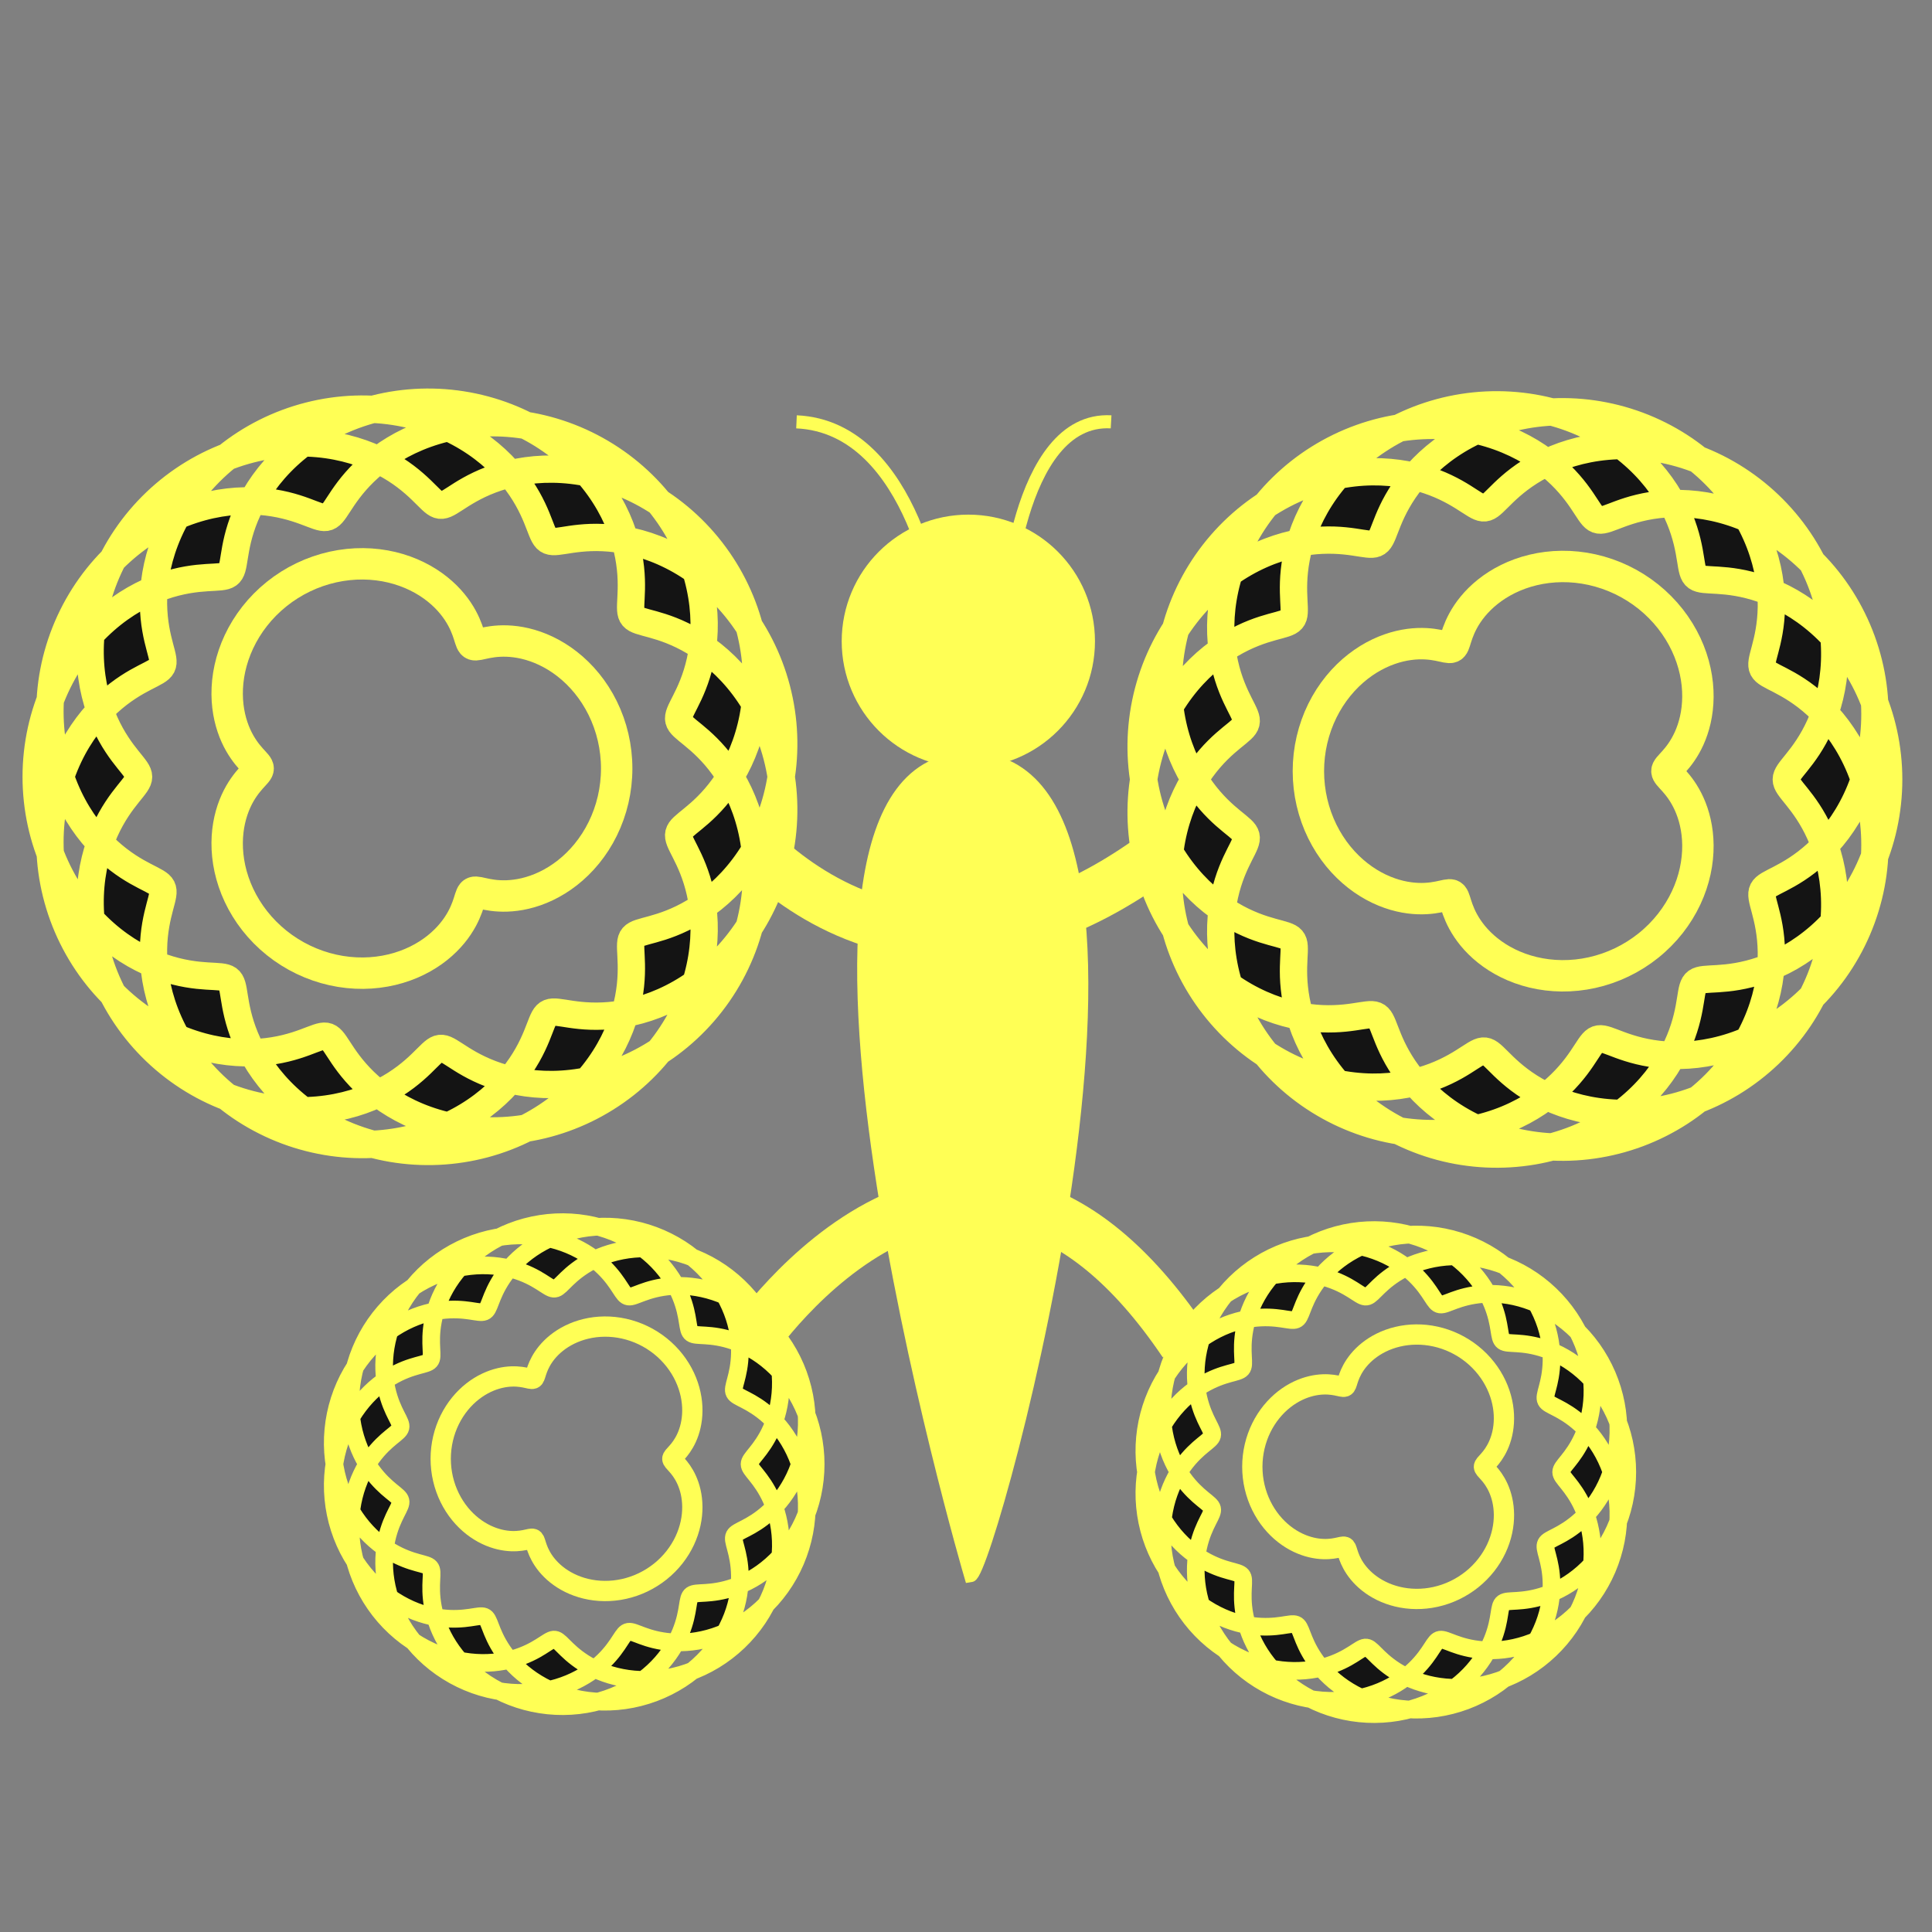 <?xml version="1.0" encoding="UTF-8" standalone="no"?>
<!-- Created with Inkscape (http://www.inkscape.org/) -->

<svg
   xmlns:dc="http://purl.org/dc/elements/1.1/"
   xmlns:cc="http://creativecommons.org/ns#"
   xmlns:rdf="http://www.w3.org/1999/02/22-rdf-syntax-ns#"
   xmlns:svg="http://www.w3.org/2000/svg"
   xmlns="http://www.w3.org/2000/svg"
   xmlns:sodipodi="http://sodipodi.sourceforge.net/DTD/sodipodi-0.dtd"
   xmlns:inkscape="http://www.inkscape.org/namespaces/inkscape"
   width="2048"
   height="2048"
   viewBox="0 0 2048 2048"
   id="svg2"
   version="1.1"
   inkscape:version="0.91 r13725"
   sodipodi:docname="butterfly_copter_vec.svg"
   inkscape:export-filename="J:\projects\GravityWells\Assets\Sprites\butterfly_copter_vec.png"
   inkscape:export-xdpi="90"
   inkscape:export-ydpi="90">
  <rect x="0" y="0" width="2048" height="2048" fill="#808080" stroke="none"/>
  <sodipodi:namedview
     id="base"
     pagecolor="#656565"
     bordercolor="#ffb000"
     borderopacity="1"
     inkscape:pageopacity="0"
     inkscape:pageshadow="2"
     inkscape:zoom="0.22511407"
     inkscape:cx="810.28231"
     inkscape:cy="676.56439"
     inkscape:document-units="px"
     inkscape:current-layer="layer3"
     showgrid="false"
     units="px"
     inkscape:window-width="1920"
     inkscape:window-height="1017"
     inkscape:window-x="1272"
     inkscape:window-y="32"
     inkscape:window-maximized="1" />
  <defs
     id="defs4" />
  <g
     inkscape:groupmode="layer"
     id="layer4"
     inkscape:label="Layer 5"
     style="display:inline"
     transform="translate(0,1024)">
    <path
       style="fill:none;fill-rule:evenodd;stroke:#ffff55;stroke-width:55.485;stroke-linecap:butt;stroke-linejoin:miter;stroke-miterlimit:4;stroke-dasharray:none;stroke-opacity:1"
       d="m 766.131,-163.43 c 0,0 200.142,293.277 523.144,-5.945"
       id="path4868"
       inkscape:connector-curvature="0" />
    <path
       style="fill:none;fill-rule:evenodd;stroke:#ffff55;stroke-width:55.485;stroke-linecap:butt;stroke-linejoin:miter;stroke-miterlimit:4;stroke-dasharray:none;stroke-opacity:1"
       d="m 795.855,399.345 c 0,0 229.866,-340.836 459.732,0"
       id="path4870"
       inkscape:connector-curvature="0" />
    <circle
       style="opacity:1;fill:#ffff55;fill-opacity:1;fill-rule:evenodd;stroke:#ffff55;stroke-width:55.485;stroke-linecap:round;stroke-miterlimit:4;stroke-dasharray:none;stroke-opacity:1"
       id="path4872"
       cx="1026.477"
       cy="-344.235"
       r="106.492" />
    <path
       style="fill:none;fill-rule:evenodd;stroke:#ffff55;stroke-width:13.871;stroke-linecap:butt;stroke-linejoin:miter;stroke-miterlimit:4;stroke-dasharray:none;stroke-opacity:1"
       d="m 995.651,-372.259 c 0,0 -25.222,-198.971 -151.33,-204.576"
       id="path4874"
       inkscape:connector-curvature="0" />
    <path
       style="fill:none;fill-rule:evenodd;stroke:#ffff55;stroke-width:13.871;stroke-linecap:butt;stroke-linejoin:miter;stroke-miterlimit:4;stroke-dasharray:none;stroke-opacity:1"
       d="m 1065.711,-375.062 c 0,0 11.21,-207.378 112.096,-201.774"
       id="path4876"
       inkscape:connector-curvature="0" />
  </g>
  <g
     inkscape:groupmode="layer"
     id="layer5"
     inkscape:label="Layer 6"
     style="display:inline">
    <path
       style="fill:#ffff55;fill-opacity:1;fill-rule:evenodd;stroke:#ffff55;stroke-width:13.871;stroke-linecap:butt;stroke-linejoin:miter;stroke-miterlimit:4;stroke-dasharray:none;stroke-opacity:1"
       d="m 1028.91,1670.299 c 0,0 -255.019,-868.748 0,-865.945 255.019,2.802 19.617,863.143 0,865.945 z"
       id="path4926"
       inkscape:connector-curvature="0" />
  </g>
  <g
     transform="translate(0,995.638)"
     id="layer1"
     inkscape:groupmode="layer"
     inkscape:label="Layer 1"
     style="display:inline">
    <circle
       r="281.662"
       cy="1150.842"
       cx="-1021.967"
       id="path4139"
       style="opacity:1;fill:none;fill-opacity:1;fill-rule:nonzero;stroke:#ffff55;stroke-width:92.105;stroke-miterlimit:4;stroke-dasharray:none;stroke-opacity:1" />
    <path
       inkscape:connector-curvature="0"
       id="path4489"
       d="m 250.017,1438.229 c 0,1.309 0.72,2.62 2.082,4.296 1.362,1.676 3.365,3.721 5.791,6.438 2.426,2.717 5.27,6.109 8.208,10.368 2.938,4.259 5.964,9.388 8.695,15.435 2.731,6.047 5.164,13.012 6.916,20.788 1.752,7.776 2.82,16.361 2.887,25.506 0.066,9.144 -0.873,18.845 -3.021,28.741 -2.148,9.897 -5.508,19.986 -10.136,29.85 -4.628,9.864 -10.524,19.498 -17.588,28.488 -7.063,8.989 -15.291,17.33 -24.436,24.669 -9.144,7.339 -19.202,13.672 -29.812,18.761 -10.61,5.089 -21.767,8.932 -33.05,11.437 -11.283,2.505 -22.686,3.671 -33.787,3.567 -11.101,-0.104 -21.894,-1.476 -32.016,-3.902 -10.122,-2.426 -19.568,-5.901 -28.086,-10.097 -8.517,-4.196 -16.103,-9.108 -22.648,-14.344 -6.545,-5.236 -12.049,-10.791 -16.559,-16.27 -4.51,-5.479 -8.027,-10.877 -10.744,-15.857 -2.717,-4.979 -4.636,-9.536 -6.062,-13.44 -1.426,-3.904 -2.362,-7.152 -3.172,-9.657 -0.811,-2.505 -1.501,-4.265 -2.435,-5.347 -0.935,-1.082 -2.118,-1.486 -3.858,-1.419 -1.74,0.066 -4.038,0.6 -7.094,1.285 -3.056,0.685 -6.87,1.519 -11.498,2.127 -4.628,0.608 -10.07,0.987 -16.226,0.765 -6.156,-0.222 -13.024,-1.048 -20.363,-2.788 -7.339,-1.74 -15.145,-4.395 -23.067,-8.164 -7.923,-3.768 -15.958,-8.651 -23.699,-14.698 -7.741,-6.047 -15.182,-13.258 -21.92,-21.525 -6.737,-8.267 -12.767,-17.588 -17.746,-27.71 -4.979,-10.122 -8.906,-21.041 -11.551,-32.392 -2.645,-11.351 -4.008,-23.13 -4.008,-34.911 0,-11.781 1.363,-23.56 4.008,-34.911 2.645,-11.351 6.572,-22.27 11.551,-32.392 4.979,-10.122 11.009,-19.443 17.746,-27.71 6.737,-8.267 14.179,-15.478 21.92,-21.525 7.741,-6.047 15.776,-10.929 23.699,-14.698 7.923,-3.768 15.729,-6.424 23.067,-8.164 7.339,-1.74 14.207,-2.566 20.363,-2.788 6.156,-0.222 11.598,0.157 16.226,0.765 4.628,0.608 8.442,1.441 11.498,2.127 3.056,0.685 5.354,1.219 7.094,1.285 1.74,0.066 2.923,-0.338 3.858,-1.419 0.935,-1.082 1.625,-2.842 2.435,-5.347 0.811,-2.505 1.747,-5.753 3.172,-9.657 1.426,-3.904 3.345,-8.461 6.062,-13.44 2.717,-4.979 6.234,-10.378 10.744,-15.857 4.51,-5.479 10.014,-11.034 16.559,-16.27 6.545,-5.236 14.131,-10.148 22.648,-14.344 8.517,-4.196 17.964,-7.671 28.086,-10.097 10.122,-2.425 20.915,-3.798 32.016,-3.902 11.101,-0.104 22.504,1.063 33.787,3.567 11.283,2.505 22.44,6.348 33.05,11.437 10.61,5.089 20.667,11.423 29.812,18.761 9.144,7.339 17.372,15.679 24.436,24.669 7.063,8.989 12.96,18.624 17.588,28.488 4.628,9.864 7.988,19.953 10.136,29.85 2.148,9.897 3.087,19.597 3.021,28.741 -0.066,9.144 -1.134,17.73 -2.887,25.506 -1.752,7.776 -4.184,14.741 -6.916,20.787 -2.731,6.047 -5.758,11.175 -8.695,15.435 -2.938,4.259 -5.782,7.651 -8.208,10.368 -2.426,2.717 -4.429,4.762 -5.791,6.438 -1.362,1.676 -2.082,2.987 -2.082,4.296 z"
       style="fill:none;stroke:#ffff55;stroke-width:32;stroke-miterlimit:4;stroke-dasharray:none;stroke-opacity:1" />
    <path
       inkscape:connector-curvature="0"
       style="fill:#ffffff;fill-opacity:1;fill-rule:evenodd;stroke:#ffff55;stroke-width:12.677;stroke-miterlimit:4;stroke-dasharray:none;stroke-opacity:1"
       d="m 221.283,1441.191 c 0,1.037 0.447,2.075 1.295,3.335 0.848,1.26 2.096,2.743 3.614,4.635 1.517,1.892 3.302,4.194 5.158,7.025 1.856,2.831 3.782,6.192 5.546,10.116 1.764,3.924 3.365,8.41 4.573,13.4 1.208,4.99 2.021,10.482 2.247,16.33 0.226,5.849 -0.138,12.052 -1.216,18.4 -1.078,6.348 -2.872,12.837 -5.42,19.222 -2.548,6.385 -5.85,12.664 -9.851,18.59 -4,5.927 -8.698,11.499 -13.95,16.509 -5.252,5.01 -11.057,9.455 -17.206,13.194 -6.148,3.739 -12.638,6.77 -19.222,9.039 -6.584,2.269 -13.261,3.776 -19.785,4.56 -6.523,0.784 -12.89,0.846 -18.889,0.312 -5.999,-0.534 -11.629,-1.661 -16.743,-3.189 -5.114,-1.528 -9.713,-3.453 -13.734,-5.546 -4.022,-2.093 -7.467,-4.351 -10.368,-6.543 -2.901,-2.192 -5.26,-4.315 -7.194,-6.172 -1.934,-1.857 -3.446,-3.448 -4.72,-4.638 -1.274,-1.191 -2.312,-1.981 -3.335,-2.324 -1.023,-0.343 -2.033,-0.237 -3.25,0.27 -1.217,0.508 -2.644,1.417 -4.466,2.599 -1.821,1.182 -4.039,2.634 -6.772,4.161 -2.733,1.528 -5.982,3.128 -9.782,4.573 -3.799,1.445 -8.148,2.732 -12.987,3.632 -4.839,0.9 -10.168,1.411 -15.841,1.343 -5.673,-0.069 -11.689,-0.72 -17.837,-2.077 -6.148,-1.357 -12.427,-3.422 -18.59,-6.232 -6.164,-2.81 -12.21,-6.364 -17.894,-10.607 -5.684,-4.243 -11.004,-9.173 -15.753,-14.647 -4.748,-5.474 -8.923,-11.49 -12.382,-17.837 -3.46,-6.348 -6.204,-13.025 -8.178,-19.785 -1.974,-6.76 -3.179,-13.6 -3.655,-20.274 -0.476,-6.674 -0.223,-13.178 0.63,-19.302 0.853,-6.124 2.305,-11.865 4.161,-17.077 1.856,-5.212 4.114,-9.895 6.543,-13.986 2.429,-4.092 5.025,-7.593 7.557,-10.537 2.532,-2.944 4.997,-5.33 7.197,-7.279 2.2,-1.948 4.133,-3.46 5.667,-4.72 1.533,-1.26 2.665,-2.27 3.348,-3.25 0.683,-0.981 0.916,-1.934 0.744,-3.081 -0.172,-1.147 -0.749,-2.49 -1.602,-4.213 -0.853,-1.724 -1.98,-3.83 -3.189,-6.438 -1.208,-2.608 -2.495,-5.72 -3.632,-9.368 -1.137,-3.649 -2.122,-7.834 -2.727,-12.498 -0.606,-4.664 -0.83,-9.805 -0.482,-15.278 0.348,-5.474 1.27,-11.279 2.889,-17.206 1.619,-5.927 3.936,-11.973 6.989,-17.894 3.052,-5.921 6.839,-11.715 11.304,-17.137 4.464,-5.423 9.605,-10.472 15.278,-14.941 5.673,-4.469 11.877,-8.356 18.4,-11.521 6.523,-3.165 13.363,-5.607 20.274,-7.274 6.91,-1.666 13.889,-2.557 20.687,-2.713 6.798,-0.156 13.414,0.421 19.636,1.602 6.222,1.182 12.047,2.966 17.33,5.158 5.283,2.192 10.021,4.788 14.156,7.557 4.134,2.769 7.664,5.707 10.622,8.582 2.958,2.875 5.345,5.683 7.279,8.226 1.934,2.543 3.418,4.818 4.635,6.692 1.217,1.873 2.171,3.344 3.081,4.363 0.91,1.018 1.779,1.585 2.829,1.741 1.049,0.156 2.281,-0.096 3.88,-0.63 1.599,-0.534 3.567,-1.347 6.025,-2.247 2.458,-0.9 5.406,-1.885 8.879,-2.727 3.473,-0.842 7.471,-1.54 11.935,-1.866 4.464,-0.327 9.395,-0.28 14.647,0.33 5.252,0.61 10.825,1.784 16.509,3.645 5.684,1.861 11.478,4.411 17.137,7.685 5.659,3.274 11.182,7.272 16.326,11.935 5.144,4.664 9.906,9.992 14.08,15.841 4.175,5.849 7.76,12.216 10.617,18.889 2.857,6.674 4.985,13.652 6.332,20.687 1.347,7.035 1.913,14.125 1.741,21.021 -0.172,6.896 -1.082,13.597 -2.599,19.889 -1.517,6.292 -3.64,12.174 -6.172,17.499 -2.532,5.325 -5.471,10.092 -8.582,14.241 -3.111,4.149 -6.393,7.678 -9.61,10.622 -3.217,2.944 -6.367,5.302 -9.25,7.194 -2.883,1.892 -5.497,3.319 -7.706,4.466 -2.209,1.147 -4.012,2.016 -5.359,2.829 -1.347,0.812 -2.238,1.57 -2.713,2.495 -0.476,0.924 -0.538,2.018 -0.312,3.466 0.226,1.448 0.737,3.254 1.342,5.536 0.606,2.282 1.303,5.043 1.866,8.317 0.563,3.274 0.99,7.061 1.055,11.304 0.065,4.243 -0.234,8.941 -1.087,13.95 -0.852,5.01 -2.259,10.33 -4.342,15.753 -2.083,5.423 -4.844,10.945 -8.317,16.326 -3.473,5.38 -7.659,10.616 -12.498,15.465 -4.839,4.849 -10.331,9.309 -16.33,13.176 -5.999,3.866 -12.504,7.138 -19.302,9.675 -6.798,2.538 -13.888,4.341 -21.021,5.359 -7.133,1.018 -14.307,1.252 -21.273,0.744 -6.967,-0.508 -13.723,-1.756 -20.058,-3.614 -6.334,-1.857 -12.245,-4.323 -17.584,-7.197 -5.339,-2.874 -10.106,-6.156 -14.241,-9.61 -4.134,-3.454 -7.636,-7.078 -10.537,-10.635 -2.901,-3.557 -5.203,-7.046 -7.025,-10.265 -1.821,-3.219 -3.164,-6.165 -4.213,-8.703 -1.049,-2.538 -1.807,-4.666 -2.495,-6.332 -0.688,-1.666 -1.308,-2.871 -2.082,-3.655 -0.774,-0.784 -1.704,-1.147 -2.977,-1.216 -1.273,-0.069 -2.89,0.155 -4.973,0.481 -2.083,0.327 -4.633,0.753 -7.685,1.055 -3.052,0.302 -6.607,0.476 -10.607,0.298 -4,-0.178 -8.446,-0.709 -13.194,-1.783 -4.748,-1.074 -9.798,-2.691 -14.941,-4.973 -5.144,-2.282 -10.379,-5.231 -15.465,-8.879 -5.086,-3.648 -10.02,-7.997 -14.561,-12.987 -4.541,-4.99 -8.687,-10.62 -12.234,-16.744 -3.547,-6.124 -6.494,-12.74 -8.703,-19.636 -2.209,-6.896 -3.68,-14.07 -4.363,-21.273 -0.683,-7.203 -0.578,-14.434 0.27,-21.443 0.848,-7.009 2.438,-13.794 4.638,-20.143 2.2,-6.349 5.008,-12.259 8.225,-17.584 3.217,-5.325 6.841,-10.064 10.635,-14.156 3.794,-4.092 7.756,-7.537 11.649,-10.368 3.893,-2.831 7.714,-5.049 11.261,-6.772 3.547,-1.724 6.818,-2.955 9.675,-3.88 2.857,-0.924 5.299,-1.544 7.274,-2.082 1.974,-0.537 3.481,-0.994 4.56,-1.592 1.078,-0.599 1.729,-1.341 2.077,-2.415 0.348,-1.074 0.395,-2.48 0.33,-4.342 -0.065,-1.861 -0.239,-4.179 -0.298,-6.989 -0.059,-2.81 -8e-4,-6.112 0.398,-9.851 0.399,-3.739 1.142,-7.913 2.415,-12.382 1.273,-4.469 3.078,-9.231 5.536,-14.08 2.458,-4.849 5.569,-9.783 9.368,-14.561 3.799,-4.778 8.286,-9.397 13.4,-13.619 5.114,-4.222 10.856,-8.043 17.077,-11.261 6.222,-3.219 12.922,-5.832 19.889,-7.706 6.966,-1.873 14.197,-3.006 21.443,-3.348 7.246,-0.343 14.504,0.104 21.528,1.295 7.023,1.191 13.808,3.124 20.143,5.667 6.334,2.543 12.216,5.693 17.499,9.25 5.283,3.557 9.965,7.52 13.987,11.649 4.022,4.13 7.382,8.425 10.115,12.646 2.733,4.221 4.839,8.367 6.438,12.234 1.599,3.866 2.693,7.452 3.466,10.617 0.774,3.165 1.231,5.909 1.592,8.178 0.362,2.269 0.631,4.063 1.03,5.42 0.399,1.357 0.931,2.279 1.783,2.889 0.852,0.61 2.026,0.909 3.645,1.087 1.619,0.178 3.684,0.236 6.232,0.398 2.548,0.162 5.579,0.431 9.039,1.03 3.46,0.599 7.347,1.529 11.521,2.977 4.175,1.448 8.635,3.417 13.176,6.025 4.541,2.608 9.16,5.858 13.619,9.781 4.458,3.924 8.753,8.522 12.646,13.734 3.893,5.212 7.382,11.038 10.265,17.33 2.883,6.292 5.158,13.049 6.692,20.058 1.533,7.009 2.323,14.268 2.323,21.528 0,7.26 -0.79,14.519 -2.323,21.527 -1.533,7.009 -3.809,13.766 -6.692,20.058 -2.883,6.292 -6.372,12.117 -10.265,17.33 -3.893,5.212 -8.188,9.81 -12.646,13.734 -4.458,3.924 -9.078,7.173 -13.619,9.782 -4.541,2.608 -9.001,4.577 -13.176,6.025 -4.175,1.448 -8.062,2.379 -11.521,2.977 -3.46,0.598 -6.491,0.867 -9.039,1.03 -2.548,0.162 -4.613,0.221 -6.232,0.398 -1.619,0.178 -2.793,0.477 -3.645,1.087 -0.852,0.61 -1.384,1.531 -1.783,2.889 -0.399,1.357 -0.668,3.151 -1.03,5.42 -0.362,2.269 -0.818,5.013 -1.592,8.178 -0.774,3.165 -1.867,6.751 -3.466,10.617 -1.599,3.866 -3.705,8.012 -6.438,12.234 -2.733,4.222 -6.094,8.517 -10.115,12.646 -4.022,4.13 -8.704,8.092 -13.987,11.649 -5.283,3.557 -11.165,6.708 -17.499,9.25 -6.334,2.543 -13.12,4.476 -20.143,5.667 -7.023,1.191 -14.282,1.638 -21.528,1.295 -7.246,-0.343 -14.476,-1.475 -21.443,-3.348 -6.966,-1.873 -13.667,-4.487 -19.889,-7.706 -6.222,-3.219 -11.963,-7.04 -17.077,-11.261 -5.114,-4.222 -9.601,-8.841 -13.4,-13.619 -3.799,-4.778 -6.911,-9.712 -9.368,-14.561 -2.458,-4.849 -4.263,-9.611 -5.536,-14.08 -1.273,-4.469 -2.015,-8.644 -2.415,-12.382 -0.399,-3.739 -0.457,-7.041 -0.398,-9.851 0.059,-2.81 0.233,-5.127 0.298,-6.989 0.065,-1.861 0.018,-3.268 -0.33,-4.342 -0.348,-1.074 -0.999,-1.816 -2.077,-2.415 -1.078,-0.599 -2.585,-1.055 -4.56,-1.592 -1.974,-0.537 -4.417,-1.157 -7.274,-2.082 -2.857,-0.925 -6.128,-2.156 -9.675,-3.88 -3.547,-1.724 -7.369,-3.941 -11.261,-6.772 -3.893,-2.831 -7.855,-6.276 -11.649,-10.368 -3.794,-4.092 -7.418,-8.831 -10.635,-14.156 -3.217,-5.325 -6.025,-11.235 -8.225,-17.584 -2.2,-6.349 -3.79,-13.134 -4.638,-20.143 -0.848,-7.009 -0.953,-14.239 -0.27,-21.443 0.683,-7.203 2.154,-14.377 4.363,-21.273 2.209,-6.896 5.156,-13.512 8.703,-19.636 3.547,-6.124 7.693,-11.754 12.234,-16.743 4.541,-4.99 9.475,-9.339 14.561,-12.987 5.086,-3.648 10.321,-6.597 15.465,-8.879 5.144,-2.282 10.193,-3.9 14.941,-4.973 4.748,-1.074 9.193,-1.605 13.194,-1.783 4,-0.178 7.555,0 10.607,0.298 3.052,0.302 5.602,0.728 7.685,1.055 2.083,0.327 3.7,0.55 4.973,0.481 1.273,-0.069 2.203,-0.432 2.977,-1.216 0.774,-0.784 1.394,-1.989 2.082,-3.655 0.688,-1.666 1.446,-3.794 2.495,-6.332 1.049,-2.538 2.392,-5.484 4.213,-8.703 1.821,-3.219 4.123,-6.707 7.025,-10.265 2.901,-3.557 6.403,-7.181 10.537,-10.635 4.134,-3.454 8.902,-6.736 14.241,-9.61 5.339,-2.875 11.249,-5.34 17.584,-7.197 6.334,-1.857 13.091,-3.106 20.058,-3.614 6.966,-0.508 14.14,-0.274 21.273,0.744 7.133,1.018 14.223,2.822 21.021,5.359 6.798,2.538 13.303,5.809 19.302,9.675 5.999,3.866 11.491,8.327 16.33,13.176 4.839,4.849 9.025,10.085 12.498,15.465 3.473,5.38 6.234,10.903 8.317,16.326 2.083,5.423 3.49,10.743 4.342,15.753 0.852,5.01 1.151,9.707 1.087,13.95 -0.065,4.243 -0.492,8.03 -1.055,11.304 -0.563,3.274 -1.261,6.034 -1.866,8.317 -0.606,2.282 -1.117,4.088 -1.342,5.536 -0.226,1.448 -0.164,2.542 0.312,3.466 0.476,0.924 1.366,1.682 2.713,2.495 1.347,0.812 3.15,1.682 5.359,2.829 2.209,1.147 4.823,2.574 7.706,4.466 2.883,1.892 6.033,4.25 9.25,7.194 3.217,2.944 6.499,6.473 9.61,10.622 3.111,4.149 6.05,8.916 8.582,14.241 2.532,5.325 4.655,11.207 6.172,17.499 1.517,6.292 2.427,12.992 2.599,19.889 0.172,6.896 -0.394,13.986 -1.741,21.021 -1.347,7.035 -3.475,14.013 -6.332,20.687 -2.857,6.674 -6.442,13.04 -10.617,18.889 -4.175,5.849 -8.937,11.177 -14.08,15.841 -5.144,4.664 -10.666,8.661 -16.326,11.935 -5.659,3.274 -11.453,5.824 -17.137,7.685 -5.684,1.861 -11.257,3.036 -16.509,3.645 -5.252,0.61 -10.182,0.656 -14.647,0.33 -4.464,-0.327 -8.462,-1.024 -11.935,-1.866 -3.473,-0.842 -6.421,-1.827 -8.879,-2.727 -2.458,-0.9 -4.426,-1.713 -6.025,-2.247 -1.599,-0.534 -2.83,-0.786 -3.88,-0.63 -1.049,0.156 -1.918,0.723 -2.829,1.741 -0.91,1.018 -1.864,2.489 -3.081,4.363 -1.217,1.873 -2.701,4.149 -4.635,6.691 -1.934,2.543 -4.321,5.351 -7.279,8.226 -2.958,2.875 -6.488,5.813 -10.622,8.582 -4.134,2.769 -8.873,5.365 -14.156,7.557 -5.283,2.192 -11.108,3.976 -17.33,5.158 -6.222,1.182 -12.838,1.759 -19.636,1.602 -6.798,-0.156 -13.777,-1.047 -20.687,-2.713 -6.911,-1.666 -13.751,-4.109 -20.274,-7.274 -6.523,-3.165 -12.727,-7.052 -18.4,-11.521 -5.673,-4.469 -10.814,-9.518 -15.278,-14.941 -4.464,-5.423 -8.251,-11.216 -11.304,-17.137 -3.052,-5.921 -5.369,-11.967 -6.989,-17.894 -1.619,-5.927 -2.541,-11.732 -2.889,-17.206 -0.348,-5.474 -0.124,-10.615 0.482,-15.278 0.606,-4.664 1.59,-8.849 2.727,-12.498 1.137,-3.648 2.424,-6.76 3.632,-9.368 1.208,-2.608 2.335,-4.715 3.189,-6.438 0.853,-1.724 1.43,-3.067 1.602,-4.213 0.172,-1.147 -0.061,-2.101 -0.744,-3.081 -0.683,-0.981 -1.815,-1.991 -3.348,-3.25 -1.533,-1.26 -3.467,-2.772 -5.667,-4.72 -2.2,-1.948 -4.665,-4.335 -7.197,-7.279 -2.532,-2.944 -5.129,-6.445 -7.557,-10.537 -2.429,-4.092 -4.687,-8.774 -6.543,-13.987 -1.856,-5.212 -3.308,-10.954 -4.161,-17.077 -0.853,-6.124 -1.106,-12.629 -0.63,-19.302 0.476,-6.674 1.681,-13.514 3.655,-20.274 1.974,-6.76 4.719,-13.437 8.178,-19.785 3.46,-6.348 7.634,-12.363 12.382,-17.837 4.748,-5.474 10.068,-10.404 15.753,-14.647 5.684,-4.243 11.73,-7.797 17.894,-10.607 6.164,-2.81 12.442,-4.875 18.59,-6.232 6.148,-1.357 12.164,-2.008 17.837,-2.077 5.673,-0.069 11.002,0.442 15.841,1.342 4.839,0.9 9.188,2.187 12.987,3.632 3.799,1.445 7.048,3.046 9.782,4.573 2.733,1.528 4.951,2.979 6.772,4.161 1.821,1.182 3.249,2.091 4.466,2.599 1.217,0.508 2.227,0.613 3.25,0.27 1.023,-0.343 2.061,-1.133 3.335,-2.324 1.274,-1.191 2.786,-2.781 4.72,-4.638 1.934,-1.857 4.293,-3.981 7.194,-6.172 2.901,-2.192 6.346,-4.45 10.368,-6.543 4.022,-2.093 8.62,-4.019 13.734,-5.546 5.114,-1.528 10.744,-2.655 16.743,-3.188 5.999,-0.534 12.366,-0.472 18.889,0.312 6.523,0.784 13.2,2.291 19.785,4.56 6.584,2.269 13.074,5.3 19.222,9.039 6.148,3.739 11.953,8.184 17.206,13.194 5.252,5.01 9.95,10.582 13.95,16.509 4,5.927 7.303,12.205 9.851,18.59 2.548,6.385 4.342,12.874 5.42,19.222 1.078,6.348 1.442,12.551 1.216,18.4 -0.226,5.849 -1.039,11.341 -2.247,16.33 -1.208,4.99 -2.809,9.476 -4.573,13.4 -1.764,3.924 -3.69,7.285 -5.546,10.115 -1.856,2.831 -3.641,5.133 -5.158,7.025 -1.517,1.892 -2.765,3.375 -3.614,4.635 -0.848,1.26 -1.295,2.298 -1.295,3.335 z"
       id="path4625" />
    <path
       id="path4760"
       d="m -807.909,261.66 c 0,1.309 1.106,2.622 3.186,4.53 2.081,1.909 5.133,4.421 8.787,8.025 3.654,3.604 7.904,8.306 12.197,14.405 4.293,6.098 8.624,13.596 12.346,22.544 3.722,8.947 6.828,19.345 8.685,30.974 1.857,11.63 2.457,24.489 1.283,38.116 -1.174,13.627 -4.128,28.016 -9.177,42.52 -5.049,14.504 -12.195,29.118 -21.493,43.098 -9.298,13.981 -20.747,27.322 -34.121,39.294 -13.374,11.972 -28.669,22.569 -45.402,31.179 -16.732,8.61 -34.896,15.227 -53.809,19.449 -18.913,4.221 -38.569,6.043 -58.179,5.328 -19.61,-0.715 -39.169,-3.966 -57.887,-9.603 -18.718,-5.637 -36.59,-13.657 -52.937,-23.643 -16.347,-9.986 -31.162,-21.933 -43.967,-35.216 -12.804,-13.283 -23.595,-27.896 -32.15,-43.098 -8.555,-15.202 -14.876,-30.985 -19.022,-46.599 -4.147,-15.613 -6.123,-31.049 -6.252,-45.652 -0.13,-14.602 1.582,-28.366 4.607,-40.82 3.024,-12.454 7.355,-23.595 12.346,-33.2 4.991,-9.605 10.635,-17.673 16.275,-24.251 5.64,-6.577 11.27,-11.666 16.323,-15.561 5.053,-3.895 9.525,-6.602 13.032,-8.609 3.506,-2.006 6.045,-3.319 7.471,-4.53 1.426,-1.211 1.74,-2.329 1.058,-3.947 -0.681,-1.618 -2.354,-3.744 -4.662,-6.869 -2.307,-3.126 -5.243,-7.257 -8.268,-12.698 -3.024,-5.441 -6.131,-12.194 -8.685,-20.317 -2.554,-8.123 -4.549,-17.616 -5.362,-28.27 -0.812,-10.654 -0.435,-22.467 1.641,-34.985 2.076,-12.518 5.856,-25.737 11.647,-39.02 5.791,-13.283 13.597,-26.624 23.464,-39.294 9.867,-12.67 21.796,-24.661 35.556,-35.257 13.759,-10.596 29.346,-19.79 46.273,-26.984 16.927,-7.194 35.188,-12.382 54.101,-15.174 18.913,-2.792 38.471,-3.185 57.887,-1.054 19.416,2.131 38.682,6.784 57.015,13.798 18.333,7.013 35.725,16.384 51.502,27.681 15.777,11.297 29.934,24.516 41.996,39.02 12.062,14.504 22.026,30.288 29.679,46.599 7.653,16.311 12.996,33.141 16.098,49.73 3.102,16.589 3.967,32.929 2.929,48.356 -1.038,15.427 -3.974,29.935 -8.268,43.046 -4.293,13.112 -9.938,24.824 -16.275,34.907 -6.338,10.084 -13.361,18.539 -20.401,25.406 -7.04,6.868 -14.088,12.151 -20.567,16.144 -6.479,3.993 -12.384,6.7 -17.316,8.609 -4.932,1.909 -8.89,3.026 -11.715,3.947 -2.825,0.921 -4.518,1.652 -5.184,2.791 -0.666,1.14 -0.306,2.694 0.732,5.162 1.038,2.468 2.75,5.855 4.607,10.472 1.857,4.617 3.852,10.466 5.361,17.614 1.51,7.148 2.527,15.594 2.437,25.139 -0.09,9.546 -1.293,20.188 -4.112,31.485 -2.819,11.297 -7.258,23.244 -13.619,35.216 -6.361,11.972 -14.646,23.964 -24.899,35.257 -10.253,11.294 -22.473,21.882 -36.428,31.062 -13.954,9.18 -29.639,16.945 -46.566,22.71 -16.927,5.765 -35.09,9.524 -53.809,10.9 -18.718,1.376 -37.985,0.366 -57.015,-3.141 -19.03,-3.507 -37.817,-9.511 -55.58,-17.835 -17.763,-8.324 -34.497,-18.966 -49.531,-31.485 -15.034,-12.518 -28.365,-26.907 -39.525,-42.52 -11.16,-15.613 -20.146,-32.444 -26.755,-49.73 -6.609,-17.286 -10.84,-35.021 -12.774,-52.434 -1.935,-17.413 -1.575,-34.497 0.732,-50.582 2.307,-16.084 6.557,-31.163 12.197,-44.753 5.64,-13.59 12.664,-25.689 20.401,-36.063 7.737,-10.374 16.18,-19.024 24.646,-25.99 8.466,-6.965 16.947,-12.249 24.852,-16.144 7.905,-3.895 15.229,-6.407 21.561,-8.025 6.332,-1.618 11.669,-2.349 15.841,-2.791 4.172,-0.442 7.179,-0.602 9.114,-1.084 1.935,-0.482 2.799,-1.292 2.929,-2.936 0.13,-1.644 -0.471,-4.127 -1.283,-7.768 -0.812,-3.641 -1.829,-8.443 -2.437,-14.482 -0.608,-6.039 -0.799,-13.315 0.034,-21.639 0.832,-8.324 2.695,-17.694 6.083,-27.681 3.388,-9.986 8.307,-20.583 15.053,-31.179 6.747,-10.596 15.323,-21.185 25.771,-31.062 10.448,-9.878 22.766,-19.037 36.72,-26.788 13.954,-7.751 29.541,-14.087 46.273,-18.435 16.732,-4.349 34.604,-6.705 52.937,-6.705 18.333,3.3e-4 37.12,2.36 55.58,7.178 18.461,4.818 36.589,12.093 53.609,21.639 17.021,9.546 32.928,21.358 47.06,34.985 14.133,13.627 26.485,29.063 36.6,45.652 10.115,16.589 17.99,34.323 23.431,52.434 5.441,18.11 8.448,36.589 9.114,54.66 0.666,18.07 -1.008,35.726 -4.662,52.289 -3.654,16.563 -9.283,32.028 -16.323,45.909 -7.04,13.881 -15.483,26.175 -24.646,36.647 -9.163,10.472 -19.039,19.122 -28.93,25.99 -9.891,6.868 -19.792,11.956 -29.096,15.561 -9.305,3.604 -18.008,5.73 -25.686,6.869 -7.679,1.14 -14.329,1.3 -19.771,1.084 -5.441,-0.216 -9.672,-0.8 -12.774,-1.142 -3.102,-0.342 -5.078,-0.436 -6.252,0.232 -1.174,0.668 -1.551,2.104 -1.641,4.637 -0.09,2.532 0.101,6.164 -0.034,10.982 -0.135,4.818 -0.603,10.821 -2.005,17.835 -1.402,7.013 -3.744,15.034 -7.518,23.643 -3.774,8.61 -8.984,17.804 -15.925,26.984 -6.941,9.18 -15.616,18.34 -26.063,26.788 -10.448,8.448 -22.668,16.178 -36.428,22.513 -13.759,6.335 -29.055,11.268 -45.402,14.24 -16.347,2.972 -33.739,3.979 -51.502,2.668 -17.763,-1.311 -35.891,-4.943 -53.609,-10.982 -17.718,-6.039 -35.02,-14.485 -51.139,-25.139 -16.119,-10.654 -31.048,-23.514 -44.136,-38.116 -13.088,-14.602 -24.329,-30.943 -33.277,-48.356 -8.948,-17.413 -15.598,-35.892 -19.77,-54.66 -4.172,-18.768 -5.865,-37.818 -5.184,-56.367 0.681,-18.549 3.734,-36.591 8.787,-53.445 5.053,-16.854 12.102,-32.514 20.567,-46.492 8.466,-13.979 18.341,-26.272 28.93,-36.647 10.589,-10.374 21.884,-18.829 33.175,-25.407 11.291,-6.577 22.571,-11.279 33.222,-14.405 10.651,-3.126 20.669,-4.68 29.616,-5.162 8.948,-0.482 16.823,0.102 23.431,1.142 6.609,1.04 11.951,2.528 16.098,3.846 4.147,1.318 7.101,2.459 9.177,2.899 2.076,0.44 3.279,0.175 4.112,-1.136 0.833,-1.311 1.3,-3.671 2.005,-7.178 0.704,-3.507 1.652,-8.161 3.439,-13.798 1.788,-5.637 4.421,-12.255 8.389,-19.449 3.968,-7.194 9.276,-14.959 16.218,-22.71 6.941,-7.751 15.518,-15.481 25.771,-22.513 10.253,-7.032 22.182,-13.36 35.556,-18.319 13.374,-4.959 28.19,-8.542 43.967,-10.203 15.777,-1.661 32.51,-1.396 49.531,1.136 17.021,2.532 34.322,7.335 51.139,14.482 16.816,7.148 33.14,16.641 48.214,28.27 15.074,11.63 28.892,25.393 40.812,40.82 11.92,15.427 21.938,32.511 29.616,50.582 7.679,18.071 13.015,37.12 15.841,56.367 2.825,19.247 3.139,38.683 1.058,57.523 -2.081,18.84 -6.553,37.077 -13.032,54.028 -6.479,16.951 -14.96,32.611 -24.852,46.492 -9.891,13.881 -21.186,25.98 -33.175,36.063 -11.988,10.084 -24.663,18.152 -37.3,24.251 -12.638,6.098 -25.232,10.23 -37.152,12.698 -11.92,2.468 -23.162,3.279 -33.277,2.936 -10.115,-0.342 -19.102,-1.83 -26.755,-3.846 -7.653,-2.015 -13.974,-4.551 -19.022,-6.977 -5.049,-2.427 -8.829,-4.738 -11.647,-6.399 -2.819,-1.661 -4.681,-2.668 -6.083,-2.668 -1.402,3.3e-4 -2.35,1.01 -3.44,3.141 -1.09,2.131 -2.329,5.382 -4.311,9.603 -1.982,4.221 -4.714,9.41 -8.682,15.174 -3.968,5.765 -9.179,12.1 -15.925,18.435 -6.746,6.335 -15.032,12.662 -24.899,18.319 -9.867,5.656 -21.317,10.634 -34.121,14.281 -12.805,3.648 -26.961,5.959 -41.996,6.399 -15.034,0.44 -30.942,-0.996 -47.06,-4.637 -16.119,-3.641 -32.443,-9.49 -48.214,-17.614 -15.772,-8.123 -30.984,-18.52 -44.891,-30.974 -13.907,-12.454 -26.501,-26.962 -37.152,-43.046 -10.651,-16.084 -19.355,-33.739 -25.686,-52.289 -6.332,-18.549 -10.289,-37.985 -11.715,-57.523 -1.426,-19.537 -0.32,-39.169 3.186,-58.106 3.506,-18.937 9.411,-37.174 17.316,-54.028 7.905,-16.854 17.806,-32.319 29.096,-45.909 11.291,-13.59 23.965,-25.302 37.3,-34.907 13.335,-9.605 27.323,-17.103 41.23,-22.544 13.907,-5.441 27.725,-8.828 40.812,-10.472 13.088,-1.644 25.441,-1.55 36.6,-0.232 11.16,1.318 21.124,3.853 29.679,6.977 8.555,3.124 15.702,6.83 21.493,10.477 5.791,3.648 10.23,7.231 13.619,10.203 3.388,2.972 5.73,5.329 7.518,6.705 1.787,1.376 3.027,1.769 4.311,1.054 1.285,-0.715 2.622,-2.537 4.604,-5.328 1.982,-2.792 4.616,-6.551 8.389,-10.9 3.774,-4.349 8.693,-9.282 15.053,-14.24 6.361,-4.959 14.166,-9.936 23.464,-14.281 9.298,-4.345 20.088,-8.051 32.15,-10.477 12.062,-2.427 25.392,-3.567 39.525,-2.899 14.133,0.668 29.062,3.151 44.136,7.768 15.074,4.617 30.287,11.37 44.891,20.317 14.604,8.947 28.592,20.089 41.23,33.2 12.638,13.112 23.918,28.19 33.222,44.753 9.305,16.563 16.628,34.605 21.561,53.445 4.932,18.84 7.471,38.471 7.471,58.106 0,19.635 -2.538,39.266 -7.471,58.106 -4.932,18.84 -12.256,36.882 -21.561,53.445 -9.305,16.563 -20.584,31.642 -33.222,44.753 -12.638,13.112 -26.626,24.253 -41.23,33.2 -14.604,8.947 -29.816,15.701 -44.891,20.317 -15.074,4.617 -30.004,7.099 -44.136,7.768 -14.133,0.668 -27.463,-0.472 -39.525,-2.899 -12.062,-2.426 -22.852,-6.132 -32.15,-10.477 -9.298,-4.345 -17.103,-9.323 -23.464,-14.281 -6.361,-4.959 -11.28,-9.892 -15.053,-14.24 -3.774,-4.349 -6.407,-8.108 -8.389,-10.9 -1.982,-2.792 -3.319,-4.614 -4.604,-5.328 -1.285,-0.715 -2.524,-0.322 -4.311,1.054 -1.787,1.376 -4.13,3.732 -7.518,6.705 -3.388,2.972 -7.827,6.556 -13.619,10.203 -5.791,3.648 -12.938,7.353 -21.493,10.477 -8.555,3.124 -18.519,5.659 -29.679,6.977 -11.16,1.318 -23.512,1.412 -36.6,-0.232 -13.088,-1.644 -26.906,-5.031 -40.812,-10.472 -13.906,-5.441 -27.895,-12.939 -41.23,-22.544 -13.335,-9.605 -26.009,-21.317 -37.3,-34.907 -11.291,-13.59 -21.191,-29.055 -29.096,-45.909 -7.905,-16.854 -13.81,-35.09 -17.316,-54.028 -3.506,-18.937 -4.612,-38.569 -3.186,-58.106 1.426,-19.537 5.383,-38.974 11.715,-57.523 6.332,-18.549 15.035,-36.204 25.686,-52.289 10.651,-16.084 23.245,-30.592 37.152,-43.046 13.906,-12.454 29.119,-22.851 44.891,-30.974 15.772,-8.123 32.095,-13.972 48.214,-17.614 16.119,-3.641 32.026,-5.077 47.06,-4.637 15.034,0.44 29.191,2.751 41.996,6.399 12.804,3.648 24.254,8.625 34.121,14.281 9.867,5.656 18.153,11.984 24.899,18.319 6.746,6.335 11.957,12.671 15.925,18.435 3.968,5.765 6.7,10.953 8.682,15.174 1.982,4.221 3.221,7.472 4.311,9.603 1.09,2.131 2.038,3.141 3.44,3.141 1.402,3.3e-4 3.264,-1.006 6.083,-2.668 2.819,-1.661 6.599,-3.973 11.647,-6.399 5.049,-2.427 11.369,-4.962 19.022,-6.977 7.653,-2.015 16.64,-3.504 26.755,-3.846 10.115,-0.342 21.357,0.468 33.277,2.936 11.92,2.468 24.514,6.599 37.152,12.698 12.638,6.098 25.312,14.167 37.3,24.251 11.988,10.084 23.283,22.182 33.175,36.063 9.891,13.881 18.373,29.541 24.852,46.492 6.479,16.951 10.951,35.188 13.032,54.028 2.081,18.84 1.767,38.276 -1.058,57.523 -2.825,19.247 -8.162,38.296 -15.841,56.367 -7.679,18.07 -17.696,35.155 -29.616,50.582 -11.92,15.427 -25.738,29.19 -40.812,40.82 -15.074,11.63 -31.398,21.123 -48.214,28.27 -16.816,7.148 -34.118,11.95 -51.139,14.482 -17.021,2.532 -33.754,2.798 -49.531,1.136 -15.777,-1.661 -30.593,-5.245 -43.967,-10.203 -13.374,-4.959 -25.303,-11.286 -35.556,-18.319 -10.253,-7.032 -18.83,-14.763 -25.771,-22.513 -6.941,-7.751 -12.249,-15.516 -16.218,-22.71 -3.968,-7.194 -6.602,-13.811 -8.389,-19.449 -1.787,-5.637 -2.735,-10.291 -3.439,-13.798 -0.704,-3.507 -1.172,-5.867 -2.005,-7.178 -0.832,-1.311 -2.036,-1.577 -4.112,-1.136 -2.076,0.44 -5.03,1.581 -9.177,2.899 -4.147,1.318 -9.489,2.806 -16.098,3.846 -6.609,1.04 -14.484,1.624 -23.431,1.142 -8.948,-0.482 -18.965,-2.037 -29.616,-5.162 -10.651,-3.126 -21.931,-7.828 -33.222,-14.405 -11.291,-6.577 -22.586,-15.032 -33.175,-25.407 -10.589,-10.374 -20.465,-22.668 -28.93,-36.647 -8.466,-13.978 -15.514,-29.639 -20.567,-46.492 -5.053,-16.854 -8.106,-34.895 -8.787,-53.445 -0.681,-18.549 1.012,-37.599 5.184,-56.367 4.172,-18.768 10.823,-37.247 19.77,-54.66 8.948,-17.413 20.189,-33.753 33.277,-48.356 13.088,-14.602 28.017,-27.462 44.136,-38.116 16.119,-10.654 33.42,-19.1 51.139,-25.139 17.718,-6.039 35.846,-9.671 53.609,-10.982 17.763,-1.311 35.156,-0.305 51.502,2.668 16.347,2.972 31.642,7.905 45.402,14.24 13.759,6.335 25.98,14.065 36.428,22.513 10.448,8.448 19.122,17.608 26.063,26.788 6.941,9.18 12.151,18.374 15.925,26.984 3.774,8.61 6.116,16.63 7.518,23.643 1.402,7.013 1.87,13.017 2.005,17.835 0.135,4.818 -0.056,8.45 0.034,10.982 0.09,2.532 0.467,3.968 1.641,4.637 1.174,0.668 3.15,0.575 6.252,0.232 3.102,-0.342 7.333,-0.926 12.774,-1.142 5.441,-0.216 12.092,-0.055 19.771,1.084 7.679,1.14 16.382,3.265 25.686,6.869 9.305,3.604 19.205,8.693 29.096,15.561 9.891,6.868 19.767,15.518 28.93,25.99 9.163,10.472 17.606,22.766 24.646,36.647 7.04,13.881 12.669,29.346 16.323,45.909 3.654,16.563 5.327,34.218 4.662,52.289 -0.666,18.07 -3.673,36.549 -9.114,54.66 -5.441,18.11 -13.316,35.845 -23.431,52.434 -10.115,16.589 -22.468,32.025 -36.6,45.652 -14.133,13.627 -30.04,25.439 -47.06,34.985 -17.021,9.546 -35.148,16.821 -53.609,21.639 -18.461,4.818 -37.248,7.178 -55.58,7.178 -18.333,3.3e-4 -36.205,-2.356 -52.937,-6.705 -16.732,-4.349 -32.319,-10.684 -46.273,-18.435 -13.954,-7.751 -26.272,-16.91 -36.72,-26.788 -10.447,-9.878 -19.024,-20.466 -25.771,-31.062 -6.746,-10.596 -11.665,-21.193 -15.053,-31.179 -3.388,-9.986 -5.251,-19.356 -6.083,-27.68 -0.832,-8.324 -0.641,-15.6 -0.034,-21.639 0.608,-6.039 1.625,-10.841 2.437,-14.482 0.812,-3.641 1.413,-6.124 1.283,-7.768 -0.13,-1.644 -0.994,-2.454 -2.929,-2.936 -1.935,-0.482 -4.942,-0.642 -9.114,-1.084 -4.172,-0.442 -9.509,-1.173 -15.841,-2.791 -6.332,-1.618 -13.656,-4.13 -21.561,-8.025 -7.905,-3.895 -16.386,-9.179 -24.852,-16.144 -8.466,-6.965 -16.909,-15.615 -24.646,-25.99 -7.737,-10.374 -14.761,-22.473 -20.401,-36.063 -5.64,-13.59 -9.89,-28.669 -12.197,-44.753 -2.307,-16.084 -2.667,-33.169 -0.732,-50.582 1.935,-17.413 6.166,-35.148 12.774,-52.434 6.609,-17.286 15.595,-34.117 26.755,-49.73 11.16,-15.613 24.49,-30.002 39.525,-42.52 15.034,-12.518 31.768,-23.16 49.531,-31.485 17.763,-8.324 36.55,-14.328 55.58,-17.835 19.03,-3.507 38.297,-4.517 57.015,-3.141 18.718,1.376 36.882,5.135 53.809,10.9 16.927,5.765 32.612,13.53 46.566,22.71 13.954,9.18 26.175,19.769 36.428,31.062 10.253,11.294 18.538,23.285 24.899,35.257 6.361,11.972 10.8,23.919 13.619,35.216 2.819,11.297 4.022,21.939 4.112,31.485 0.09,9.546 -0.927,17.992 -2.437,25.139 -1.51,7.148 -3.505,12.997 -5.361,17.614 -1.857,4.617 -3.569,8.004 -4.607,10.472 -1.038,2.468 -1.397,4.023 -0.732,5.162 0.666,1.14 2.359,1.87 5.184,2.791 2.825,0.921 6.783,2.038 11.715,3.947 4.932,1.909 10.837,4.616 17.316,8.609 6.479,3.993 13.528,9.276 20.567,16.144 7.04,6.868 14.063,15.323 20.401,25.406 6.338,10.084 11.982,21.796 16.275,34.907 4.293,13.112 7.229,27.619 8.268,43.046 1.038,15.427 0.173,31.767 -2.929,48.356 -3.102,16.589 -8.445,33.419 -16.098,49.73 -7.653,16.311 -17.617,32.094 -29.679,46.599 -12.062,14.504 -26.218,27.723 -41.996,39.02 -15.777,11.297 -33.169,20.667 -51.502,27.681 -18.333,7.013 -37.599,11.667 -57.015,13.798 -19.416,2.131 -38.974,1.738 -57.887,-1.054 -18.913,-2.792 -37.174,-7.98 -54.101,-15.174 -16.927,-7.194 -32.514,-16.388 -46.273,-26.984 -13.759,-10.596 -25.689,-22.587 -35.556,-35.257 -9.867,-12.67 -17.673,-26.011 -23.464,-39.294 -5.791,-13.283 -9.571,-26.502 -11.647,-39.02 -2.076,-12.518 -2.453,-24.331 -1.641,-34.985 0.812,-10.654 2.807,-20.147 5.362,-28.27 2.554,-8.123 5.66,-14.877 8.685,-20.317 3.025,-5.441 5.96,-9.572 8.268,-12.698 2.307,-3.126 3.981,-5.251 4.662,-6.869 0.681,-1.618 0.368,-2.736 -1.058,-3.947 -1.426,-1.211 -3.964,-2.524 -7.471,-4.53 -3.506,-2.006 -7.979,-4.713 -13.032,-8.609 -5.053,-3.895 -10.683,-8.984 -16.323,-15.561 -5.64,-6.577 -11.284,-14.646 -16.275,-24.251 -4.991,-9.605 -9.321,-20.747 -12.346,-33.2 -3.025,-12.454 -4.736,-26.218 -4.607,-40.82 0.13,-14.602 2.106,-30.039 6.252,-45.652 4.147,-15.613 10.467,-31.397 19.022,-46.599 8.555,-15.202 19.346,-29.815 32.15,-43.098 12.805,-13.283 27.62,-25.23 43.967,-35.216 16.346,-9.986 34.219,-18.006 52.937,-23.643 18.718,-5.637 38.276,-8.888 57.887,-9.603 19.611,-0.715 39.266,1.107 58.179,5.328 18.913,4.221 37.077,10.839 53.809,19.449 16.732,8.61 32.028,19.207 45.402,31.179 13.374,11.972 24.823,25.313 34.121,39.294 9.298,13.981 16.444,28.594 21.493,43.098 5.049,14.504 8.003,28.894 9.177,42.52 1.174,13.627 0.573,26.486 -1.283,38.116 -1.857,11.63 -4.963,22.027 -8.685,30.974 -3.722,8.947 -8.052,16.445 -12.346,22.544 -4.293,6.098 -8.543,10.8 -12.197,14.405 -3.654,3.604 -6.707,6.116 -8.787,8.025 -2.081,1.909 -3.186,3.221 -3.186,4.53 z"
       style="fill:none;stroke:#000000;stroke-width:1"
       inkscape:connector-curvature="0" />
  </g>
  <g
     inkscape:groupmode="layer"
     id="layer3"
     inkscape:label="Layer 2"
     style="display:inline"
     transform="translate(0,1024)">
    <g
       id="g4899"
       transform="matrix(1.387,0,0,1.387,-274.211,128.262)">
      <path
         id="path4832"
         d="m 1562.897,-235.042 c 0,1.708 0.736,3.417 2.132,5.491 1.396,2.074 3.451,4.517 5.949,7.631 2.498,3.115 5.436,6.905 8.492,11.566 3.056,4.661 6.226,10.194 9.131,16.654 2.905,6.46 5.541,13.847 7.53,22.063 1.989,8.215 3.328,17.258 3.699,26.887 0.371,9.629 -0.227,19.843 -2.003,30.294 -1.775,10.451 -4.729,21.135 -8.924,31.648 -4.195,10.513 -9.632,20.85 -16.218,30.608 -6.586,9.758 -14.321,18.933 -22.968,27.181 -8.648,8.248 -18.205,15.567 -28.328,21.723 -10.123,6.156 -20.807,11.147 -31.648,14.882 -10.841,3.736 -21.834,6.217 -32.574,7.507 -10.74,1.29 -21.222,1.392 -31.1,0.514 -9.877,-0.879 -19.146,-2.735 -27.567,-5.25 -8.421,-2.515 -15.991,-5.685 -22.612,-9.131 -6.621,-3.446 -12.293,-7.164 -17.07,-10.772 -4.777,-3.609 -8.66,-7.104 -11.844,-10.162 -3.185,-3.058 -5.674,-5.676 -7.771,-7.637 -2.098,-1.96 -3.807,-3.261 -5.491,-3.825 -1.684,-0.564 -3.347,-0.391 -5.351,0.445 -2.004,0.836 -4.354,2.334 -7.353,4.279 -2.999,1.946 -6.65,4.336 -11.15,6.851 -4.5,2.515 -9.85,5.151 -16.105,7.53 -6.255,2.379 -13.415,4.497 -21.383,5.979 -7.968,1.482 -16.741,2.324 -26.081,2.21 -9.34,-0.113 -19.245,-1.185 -29.368,-3.42 -10.123,-2.235 -20.46,-5.634 -30.608,-10.261 -10.148,-4.626 -20.102,-10.478 -29.461,-17.464 -9.359,-6.986 -18.118,-15.103 -25.936,-24.115 -7.817,-9.012 -14.691,-18.917 -20.387,-29.368 -5.696,-10.451 -10.214,-21.444 -13.465,-32.574 -3.251,-11.13 -5.235,-22.392 -6.018,-33.38 -0.783,-10.988 -0.368,-21.697 1.037,-31.78 1.405,-10.083 3.795,-19.535 6.851,-28.117 3.056,-8.582 6.774,-16.291 10.772,-23.028 3.998,-6.737 8.274,-12.502 12.442,-17.349 4.169,-4.847 8.227,-8.776 11.85,-11.984 3.622,-3.208 6.805,-5.697 9.33,-7.771 2.525,-2.074 4.389,-3.737 5.513,-5.352 1.124,-1.614 1.509,-3.184 1.225,-5.073 -0.284,-1.889 -1.234,-4.099 -2.638,-6.937 -1.405,-2.838 -3.261,-6.306 -5.25,-10.6 -1.989,-4.295 -4.107,-9.418 -5.979,-15.425 -1.872,-6.007 -3.493,-12.898 -4.49,-20.577 -0.997,-7.678 -1.366,-16.143 -0.793,-25.155 0.573,-9.012 2.091,-18.57 4.756,-28.328 2.666,-9.758 6.481,-19.713 11.506,-29.461 5.025,-9.749 11.26,-19.288 18.611,-28.216 7.351,-8.928 15.815,-17.241 25.155,-24.6 9.341,-7.358 19.554,-13.758 30.294,-18.969 10.74,-5.211 22.002,-9.232 33.38,-11.976 11.378,-2.744 22.867,-4.21 34.06,-4.468 11.193,-0.257 22.086,0.693 32.33,2.638 10.244,1.946 19.835,4.884 28.532,8.492 8.697,3.609 16.5,7.884 23.307,12.442 6.807,4.559 12.619,9.397 17.489,14.13 4.87,4.733 8.8,9.356 11.984,13.543 3.185,4.186 5.627,7.933 7.631,11.017 2.004,3.085 3.574,5.506 5.073,7.183 1.499,1.677 2.93,2.609 4.657,2.866 1.727,0.257 3.755,-0.158 6.387,-1.037 2.633,-0.879 5.874,-2.217 9.92,-3.699 4.047,-1.482 8.901,-3.103 14.619,-4.49 5.718,-1.387 12.3,-2.535 19.651,-3.073 7.35,-0.538 15.468,-0.46 24.115,0.543 8.648,1.004 17.822,2.937 27.181,6.002 9.359,3.065 18.898,7.263 28.216,12.653 9.318,5.39 18.411,11.972 26.88,19.651 8.469,7.678 16.309,16.452 23.182,26.081 6.873,9.629 12.776,20.112 17.48,31.1 4.704,10.988 8.208,22.477 10.425,34.06 2.218,11.583 3.15,23.256 2.866,34.61 -0.284,11.354 -1.781,22.386 -4.279,32.745 -2.498,10.359 -5.994,20.044 -10.162,28.811 -4.169,8.767 -9.007,16.616 -14.13,23.446 -5.123,6.83 -10.526,12.642 -15.823,17.489 -5.297,4.847 -10.483,8.73 -15.23,11.844 -4.747,3.115 -9.05,5.464 -12.687,7.353 -3.637,1.889 -6.606,3.32 -8.824,4.657 -2.218,1.338 -3.684,2.585 -4.468,4.107 -0.783,1.522 -0.885,3.323 -0.514,5.707 0.371,2.385 1.213,5.357 2.21,9.114 0.997,3.758 2.145,8.303 3.073,13.693 0.927,5.39 1.63,11.625 1.737,18.611 0.107,6.986 -0.386,14.72 -1.789,22.968 -1.403,8.248 -3.719,17.008 -7.149,25.936 -3.43,8.928 -7.975,18.021 -13.693,26.88 -5.718,8.859 -12.609,17.479 -20.577,25.462 -7.967,7.984 -17.01,15.327 -26.887,21.693 -9.877,6.366 -20.587,11.752 -31.78,15.93 -11.193,4.178 -22.866,7.147 -34.61,8.824 -11.744,1.677 -23.555,2.061 -35.025,1.225 -11.47,-0.836 -22.595,-2.891 -33.024,-5.949 -10.429,-3.058 -20.16,-7.117 -28.951,-11.85 -8.791,-4.733 -16.64,-10.136 -23.446,-15.823 -6.807,-5.687 -12.572,-11.653 -17.349,-17.51 -4.777,-5.857 -8.567,-11.601 -11.566,-16.9 -2.999,-5.299 -5.21,-10.15 -6.937,-14.328 -1.727,-4.178 -2.975,-7.682 -4.107,-10.425 -1.132,-2.744 -2.153,-4.728 -3.427,-6.018 -1.274,-1.29 -2.806,-1.889 -4.902,-2.003 -2.096,-0.113 -4.759,0.255 -8.188,0.793 -3.43,0.538 -7.628,1.24 -12.653,1.737 -5.025,0.497 -10.878,0.784 -17.464,0.491 -6.586,-0.292 -13.905,-1.168 -21.723,-2.936 -7.817,-1.768 -16.131,-4.431 -24.599,-8.188 -8.469,-3.758 -17.089,-8.612 -25.462,-14.619 -8.374,-6.007 -16.497,-13.167 -23.973,-21.383 -7.476,-8.215 -14.303,-17.484 -20.143,-27.567 -5.84,-10.083 -10.691,-20.976 -14.329,-32.33 -3.637,-11.354 -6.059,-23.165 -7.183,-35.025 -1.124,-11.86 -0.951,-23.764 0.445,-35.304 1.396,-11.54 4.014,-22.711 7.637,-33.164 3.622,-10.453 8.246,-20.184 13.543,-28.951 5.297,-8.767 11.263,-16.57 17.51,-23.307 6.247,-6.737 12.771,-12.409 19.18,-17.07 6.41,-4.661 12.701,-8.312 18.541,-11.15 5.84,-2.838 11.226,-4.865 15.93,-6.387 4.704,-1.522 8.725,-2.543 11.976,-3.427 3.251,-0.884 5.732,-1.636 7.507,-2.622 1.775,-0.985 2.847,-2.208 3.42,-3.975 0.573,-1.768 0.65,-4.084 0.543,-7.148 -0.107,-3.065 -0.394,-6.88 -0.491,-11.506 -0.098,-4.626 0,-10.063 0.656,-16.218 0.657,-6.156 1.88,-13.029 3.975,-20.387 2.096,-7.358 5.068,-15.199 9.114,-23.182 4.047,-7.984 9.17,-16.107 15.425,-23.973 6.255,-7.866 13.642,-15.472 22.063,-22.423 8.421,-6.951 17.873,-13.242 28.117,-18.541 10.244,-5.299 21.275,-9.603 32.745,-12.687 11.47,-3.085 23.374,-4.949 35.304,-5.513 11.93,-0.564 23.881,0.172 35.444,2.132 11.563,1.96 22.734,5.144 33.164,9.33 10.429,4.186 20.113,9.373 28.811,15.23 8.697,5.857 16.407,12.381 23.028,19.18 6.621,6.799 12.155,13.871 16.654,20.821 4.5,6.951 7.968,13.777 10.6,20.143 2.633,6.366 4.433,12.269 5.707,17.48 1.274,5.211 2.026,9.729 2.622,13.465 0.595,3.736 1.038,6.69 1.696,8.924 0.657,2.235 1.533,3.752 2.936,4.756 1.403,1.004 3.336,1.496 6.002,1.789 2.666,0.292 6.065,0.388 10.261,0.656 4.195,0.267 9.186,0.71 14.882,1.696 5.696,0.985 12.096,2.517 18.969,4.902 6.873,2.385 14.217,5.626 21.693,9.92 7.476,4.295 15.082,9.645 22.423,16.105 7.34,6.46 14.412,14.031 20.821,22.612 6.41,8.582 12.153,18.173 16.9,28.532 4.747,10.359 8.493,21.484 11.017,33.024 2.524,11.54 3.825,23.491 3.825,35.444 0,11.953 -1.301,23.904 -3.825,35.444 -2.525,11.54 -6.271,22.664 -11.017,33.024 -4.747,10.359 -10.491,19.951 -16.9,28.532 -6.41,8.582 -13.481,16.152 -20.821,22.612 -7.34,6.46 -14.946,11.81 -22.423,16.105 -7.476,4.295 -14.82,7.535 -21.693,9.92 -6.873,2.385 -13.273,3.916 -18.969,4.902 -5.696,0.985 -10.687,1.428 -14.882,1.696 -4.195,0.267 -7.595,0.363 -10.261,0.656 -2.666,0.292 -4.599,0.785 -6.002,1.789 -1.403,1.004 -2.278,2.521 -2.936,4.756 -0.657,2.235 -1.1,5.189 -1.696,8.924 -0.595,3.736 -1.347,8.254 -2.622,13.465 -1.274,5.211 -3.075,11.114 -5.707,17.48 -2.633,6.366 -6.101,13.192 -10.6,20.143 -4.5,6.951 -10.033,14.022 -16.654,20.821 -6.621,6.799 -14.33,13.323 -23.028,19.18 -8.698,5.857 -18.382,11.044 -28.811,15.23 -10.429,4.186 -21.601,7.369 -33.164,9.33 -11.563,1.96 -23.514,2.696 -35.444,2.132 -11.93,-0.564 -23.834,-2.428 -35.304,-5.513 -11.47,-3.085 -22.502,-7.388 -32.745,-12.687 -10.244,-5.299 -19.696,-11.591 -28.117,-18.541 -8.421,-6.951 -15.808,-14.556 -22.063,-22.423 -6.255,-7.866 -11.378,-15.989 -15.425,-23.973 -4.047,-7.984 -7.019,-15.824 -9.114,-23.182 -2.096,-7.358 -3.318,-14.231 -3.975,-20.387 -0.657,-6.156 -0.753,-11.592 -0.656,-16.218 0.097,-4.626 0.384,-8.441 0.491,-11.506 0.107,-3.065 0.03,-5.381 -0.543,-7.148 -0.573,-1.768 -1.645,-2.99 -3.42,-3.975 -1.775,-0.985 -4.256,-1.737 -7.507,-2.622 -3.251,-0.884 -7.272,-1.905 -11.976,-3.427 -4.704,-1.522 -10.09,-3.55 -15.93,-6.387 -5.84,-2.838 -12.132,-6.489 -18.541,-11.15 -6.41,-4.661 -12.933,-10.333 -19.18,-17.07 -6.247,-6.737 -12.213,-14.539 -17.51,-23.307 -5.297,-8.767 -9.92,-18.498 -13.543,-28.951 -3.622,-10.453 -6.24,-21.624 -7.637,-33.164 -1.396,-11.54 -1.569,-23.444 -0.445,-35.304 1.124,-11.86 3.546,-23.671 7.183,-35.025 3.637,-11.354 8.488,-22.247 14.329,-32.33 5.84,-10.083 12.666,-19.352 20.143,-27.567 7.476,-8.215 15.6,-15.375 23.973,-21.383 8.373,-6.007 16.994,-10.861 25.462,-14.619 8.469,-3.758 16.782,-6.421 24.599,-8.188 7.818,-1.768 15.136,-2.643 21.723,-2.936 6.586,-0.292 12.439,-0.006 17.464,0.491 5.025,0.497 9.223,1.199 12.653,1.737 3.43,0.537 6.093,0.906 8.188,0.793 2.096,-0.113 3.627,-0.712 4.902,-2.003 1.274,-1.29 2.295,-3.274 3.427,-6.018 1.132,-2.744 2.38,-6.247 4.107,-10.425 1.727,-4.178 3.938,-9.029 6.937,-14.328 2.999,-5.299 6.789,-11.043 11.566,-16.9 4.777,-5.857 10.542,-11.823 17.349,-17.51 6.807,-5.687 14.656,-11.09 23.446,-15.823 8.791,-4.733 18.522,-8.791 28.951,-11.85 10.429,-3.058 21.554,-5.113 33.024,-5.949 11.47,-0.836 23.281,-0.452 35.025,1.225 11.744,1.677 23.417,4.646 34.61,8.824 11.193,4.178 21.902,9.564 31.78,15.93 9.877,6.366 18.919,13.71 26.887,21.693 7.967,7.984 14.859,16.604 20.577,25.462 5.718,8.859 10.263,17.952 13.693,26.88 3.43,8.928 5.746,17.687 7.149,25.936 1.403,8.248 1.896,15.983 1.789,22.968 -0.107,6.986 -0.809,13.221 -1.737,18.611 -0.927,5.39 -2.076,9.935 -3.073,13.693 -0.997,3.758 -1.839,6.73 -2.21,9.114 -0.371,2.385 -0.27,4.185 0.514,5.707 0.783,1.522 2.25,2.77 4.468,4.107 2.218,1.337 5.187,2.769 8.824,4.657 3.637,1.889 7.941,4.238 12.687,7.353 4.747,3.115 9.933,6.998 15.23,11.844 5.297,4.847 10.7,10.658 15.823,17.489 5.123,6.83 9.961,14.679 14.13,23.446 4.169,8.767 7.664,18.452 10.162,28.811 2.498,10.359 3.996,21.391 4.279,32.745 0.284,11.354 -0.648,23.027 -2.866,34.61 -2.218,11.583 -5.721,23.072 -10.425,34.06 -4.704,10.988 -10.607,21.47 -17.48,31.1 -6.873,9.629 -14.714,18.403 -23.182,26.081 -8.469,7.678 -17.562,14.261 -26.88,19.651 -9.318,5.39 -18.857,9.588 -28.216,12.653 -9.359,3.065 -18.534,4.998 -27.181,6.002 -8.648,1.004 -16.765,1.081 -24.115,0.543 -7.351,-0.538 -13.933,-1.686 -19.651,-3.073 -5.718,-1.387 -10.572,-3.008 -14.619,-4.49 -4.047,-1.482 -7.287,-2.821 -9.92,-3.699 -2.633,-0.879 -4.66,-1.294 -6.387,-1.037 -1.728,0.257 -3.159,1.189 -4.657,2.866 -1.498,1.677 -3.068,4.098 -5.073,7.183 -2.004,3.085 -4.447,6.831 -7.631,11.017 -3.185,4.186 -7.114,8.81 -11.984,13.543 -4.87,4.733 -10.682,9.571 -17.489,14.13 -6.807,4.559 -14.609,8.834 -23.307,12.442 -8.697,3.609 -18.289,6.547 -28.532,8.492 -10.244,1.946 -21.137,2.896 -32.33,2.638 -11.193,-0.257 -22.682,-1.724 -34.06,-4.468 -11.378,-2.744 -22.64,-6.765 -33.38,-11.976 -10.74,-5.211 -20.953,-11.611 -30.294,-18.969 -9.34,-7.358 -17.805,-15.672 -25.155,-24.6 -7.35,-8.928 -13.585,-18.467 -18.611,-28.216 -5.025,-9.749 -8.841,-19.703 -11.506,-29.461 -2.666,-9.758 -4.183,-19.316 -4.756,-28.328 -0.573,-9.012 -0.204,-17.477 0.793,-25.155 0.997,-7.678 2.618,-14.57 4.49,-20.577 1.872,-6.007 3.99,-11.13 5.979,-15.425 1.989,-4.295 3.845,-7.762 5.25,-10.6 1.405,-2.838 2.355,-5.049 2.638,-6.937 0.284,-1.889 -0.101,-3.458 -1.225,-5.073 -1.124,-1.614 -2.988,-3.277 -5.513,-5.352 -2.524,-2.074 -5.707,-4.563 -9.33,-7.771 -3.622,-3.208 -7.681,-7.138 -11.85,-11.984 -4.169,-4.847 -8.444,-10.612 -12.442,-17.349 -3.998,-6.737 -7.716,-14.446 -10.772,-23.028 -3.056,-8.582 -5.447,-18.034 -6.851,-28.117 -1.405,-10.083 -1.82,-20.792 -1.037,-31.78 0.783,-10.988 2.767,-22.25 6.018,-33.38 3.251,-11.13 7.769,-22.123 13.465,-32.574 5.696,-10.451 12.569,-20.356 20.387,-29.368 7.818,-9.012 16.577,-17.13 25.936,-24.115 9.359,-6.986 19.313,-12.838 29.461,-17.464 10.148,-4.626 20.485,-8.026 30.608,-10.261 10.123,-2.235 20.027,-3.307 29.368,-3.42 9.34,-0.113 18.114,0.728 26.081,2.21 7.967,1.482 15.127,3.6 21.383,5.979 6.255,2.379 11.605,5.015 16.105,7.53 4.5,2.515 8.151,4.905 11.15,6.851 2.999,1.946 5.348,3.443 7.353,4.279 2.004,0.836 3.667,1.009 5.351,0.445 1.684,-0.564 3.394,-1.865 5.491,-3.825 2.098,-1.96 4.587,-4.579 7.771,-7.637 3.185,-3.058 7.068,-6.554 11.844,-10.162 4.777,-3.609 10.449,-7.326 17.07,-10.772 6.621,-3.446 14.192,-6.616 22.612,-9.131 8.421,-2.515 17.69,-4.371 27.567,-5.25 9.877,-0.879 20.36,-0.777 31.1,0.514 10.74,1.29 21.733,3.771 32.574,7.507 10.841,3.736 21.525,8.727 31.648,14.882 10.123,6.156 19.68,13.474 28.328,21.723 8.648,8.248 16.382,17.423 22.968,27.181 6.586,9.758 12.023,20.095 16.218,30.608 4.195,10.513 7.149,21.197 8.924,31.648 1.776,10.451 2.374,20.665 2.003,30.294 -0.371,9.629 -1.71,18.672 -3.699,26.887 -1.989,8.215 -4.625,15.602 -7.53,22.063 -2.905,6.46 -6.075,11.994 -9.131,16.654 -3.056,4.661 -5.994,8.451 -8.492,11.566 -2.498,3.115 -4.553,5.557 -5.949,7.631 -1.396,2.074 -2.132,3.784 -2.132,5.491 z"
         style="display:inline;fill:#141414;fill-opacity:1;fill-rule:evenodd;stroke:#ffff55;stroke-width:20.872;stroke-miterlimit:4;stroke-dasharray:none;stroke-opacity:1"
         inkscape:connector-curvature="0" />
    </g>
    <path
       inkscape:connector-curvature="0"
       id="path4834"
       d="m 1767.009,-206.563 c 0,1.244 0.684,2.489 1.978,4.082 1.294,1.593 3.198,3.535 5.502,6.117 2.305,2.581 5.008,5.804 7.799,9.851 2.791,4.047 5.667,8.92 8.262,14.666 2.595,5.745 4.906,12.363 6.571,19.751 1.665,7.388 2.68,15.546 2.743,24.234 0.062,8.689 -0.829,17.906 -2.87,27.309 -2.041,9.403 -5.233,18.99 -9.631,28.362 -4.397,9.372 -10,18.527 -16.711,27.068 -6.711,8.541 -14.529,16.466 -23.218,23.439 -8.689,6.973 -18.245,12.991 -28.326,17.826 -10.081,4.835 -20.682,8.487 -31.403,10.867 -10.72,2.38 -21.556,3.488 -32.103,3.389 -10.547,-0.098 -20.803,-1.403 -30.42,-3.707 -9.617,-2.305 -18.593,-5.607 -26.686,-9.594 -8.093,-3.987 -15.301,-8.654 -21.519,-13.629 -6.219,-4.975 -11.448,-10.254 -15.733,-15.459 -4.285,-5.206 -7.627,-10.335 -10.208,-15.066 -2.581,-4.731 -4.405,-9.061 -5.76,-12.77 -1.355,-3.709 -2.244,-6.796 -3.014,-9.176 -0.77,-2.38 -1.426,-4.053 -2.314,-5.08 -0.888,-1.028 -2.013,-1.412 -3.666,-1.349 -1.653,0.063 -3.837,0.57 -6.74,1.221 -2.903,0.651 -6.527,1.443 -10.925,2.021 -4.397,0.578 -9.568,0.937 -15.417,0.726 -5.849,-0.211 -12.375,-0.996 -19.348,-2.649 -6.973,-1.653 -14.39,-4.176 -21.918,-7.757 -7.528,-3.581 -15.163,-8.22 -22.518,-13.965 -7.355,-5.745 -14.425,-12.597 -20.827,-20.452 -6.402,-7.855 -12.13,-16.712 -16.861,-26.329 -4.731,-9.617 -8.462,-19.992 -10.975,-30.777 -2.513,-10.785 -3.808,-21.977 -3.808,-33.171 0,-11.194 1.295,-22.386 3.808,-33.171 2.513,-10.785 6.244,-21.16 10.975,-30.777 4.731,-9.617 10.46,-18.474 16.861,-26.329 6.402,-7.855 13.472,-14.706 20.827,-20.452 7.355,-5.745 14.99,-10.385 22.518,-13.965 7.528,-3.581 14.945,-6.104 21.918,-7.757 6.973,-1.653 13.499,-2.438 19.348,-2.649 5.849,-0.211 11.02,0.149 15.417,0.727 4.397,0.578 8.021,1.369 10.925,2.021 2.903,0.651 5.087,1.158 6.74,1.221 1.653,0.063 2.777,-0.321 3.666,-1.349 0.888,-1.028 1.544,-2.701 2.314,-5.08 0.77,-2.38 1.66,-5.467 3.014,-9.176 1.355,-3.709 3.178,-8.039 5.76,-12.77 2.582,-4.731 5.923,-9.861 10.208,-15.067 4.285,-5.206 9.514,-10.484 15.733,-15.459 6.219,-4.975 13.427,-9.643 21.519,-13.629 8.093,-3.987 17.069,-7.289 26.686,-9.594 9.617,-2.305 19.873,-3.609 30.42,-3.707 10.547,-0.099 21.383,1.01 32.103,3.39 10.72,2.38 21.322,6.031 31.403,10.866 10.081,4.835 19.637,10.853 28.326,17.826 8.689,6.973 16.507,14.898 23.218,23.439 6.711,8.541 12.313,17.696 16.711,27.068 4.397,9.372 7.589,18.959 9.631,28.362 2.041,9.404 2.933,18.62 2.87,27.309 -0.062,8.689 -1.078,16.846 -2.743,24.234 -1.665,7.388 -3.976,14.006 -6.571,19.751 -2.595,5.745 -5.471,10.618 -8.262,14.666 -2.791,4.047 -5.494,7.27 -7.799,9.851 -2.305,2.581 -4.208,4.524 -5.502,6.117 -1.294,1.593 -1.978,2.838 -1.978,4.082 z"
       style="display:inline;fill:none;fill-opacity:1;stroke:#ffff55;stroke-width:33.279;stroke-miterlimit:4;stroke-dasharray:none;stroke-opacity:1" />
    <g
       id="g4902"
       transform="matrix(1.387,0,0,1.387,-274.211,128.262)">
      <path
         inkscape:connector-curvature="0"
         style="display:inline;fill:#141414;fill-opacity:1;fill-rule:evenodd;stroke:#ffff55;stroke-width:20.872;stroke-miterlimit:4;stroke-dasharray:none;stroke-opacity:1"
         d="m 303.617,-237.062 c 0,1.708 -0.736,3.417 -2.132,5.491 -1.396,2.074 -3.451,4.517 -5.949,7.631 -2.498,3.115 -5.436,6.905 -8.492,11.566 -3.056,4.661 -6.226,10.194 -9.131,16.654 -2.905,6.46 -5.541,13.847 -7.53,22.063 -1.989,8.215 -3.328,17.258 -3.699,26.887 -0.371,9.629 0.227,19.843 2.003,30.294 1.775,10.451 4.729,21.135 8.924,31.648 4.195,10.513 9.632,20.85 16.218,30.608 6.586,9.758 14.321,18.933 22.968,27.181 8.648,8.248 18.205,15.567 28.328,21.723 10.123,6.156 20.807,11.147 31.648,14.882 10.841,3.736 21.834,6.217 32.574,7.507 10.74,1.29 21.222,1.392 31.1,0.514 9.877,-0.879 19.146,-2.735 27.567,-5.25 8.421,-2.515 15.991,-5.685 22.612,-9.131 6.621,-3.446 12.293,-7.164 17.07,-10.772 4.777,-3.609 8.66,-7.104 11.844,-10.162 3.185,-3.058 5.674,-5.676 7.771,-7.637 2.098,-1.96 3.807,-3.261 5.491,-3.825 1.684,-0.564 3.347,-0.391 5.351,0.445 2.004,0.836 4.354,2.334 7.353,4.279 2.999,1.946 6.65,4.336 11.15,6.851 4.5,2.515 9.85,5.151 16.105,7.53 6.255,2.379 13.415,4.497 21.383,5.979 7.967,1.482 16.741,2.324 26.081,2.21 9.34,-0.113 19.245,-1.185 29.368,-3.42 10.123,-2.235 20.46,-5.634 30.608,-10.261 10.148,-4.626 20.102,-10.478 29.461,-17.464 9.359,-6.986 18.118,-15.103 25.936,-24.115 7.818,-9.012 14.691,-18.917 20.387,-29.368 5.696,-10.451 10.214,-21.444 13.465,-32.574 3.251,-11.13 5.235,-22.392 6.018,-33.38 0.783,-10.988 0.368,-21.697 -1.037,-31.78 -1.405,-10.083 -3.795,-19.535 -6.851,-28.117 -3.056,-8.582 -6.774,-16.291 -10.772,-23.028 -3.998,-6.737 -8.274,-12.502 -12.442,-17.349 -4.169,-4.847 -8.227,-8.776 -11.85,-11.984 -3.622,-3.208 -6.805,-5.697 -9.33,-7.771 -2.524,-2.074 -4.389,-3.737 -5.513,-5.352 -1.124,-1.614 -1.509,-3.184 -1.225,-5.073 0.284,-1.889 1.234,-4.099 2.638,-6.937 1.404,-2.838 3.261,-6.306 5.25,-10.6 1.989,-4.295 4.107,-9.418 5.979,-15.425 1.872,-6.007 3.493,-12.898 4.49,-20.577 0.997,-7.678 1.366,-16.143 0.793,-25.155 -0.573,-9.012 -2.09,-18.57 -4.756,-28.328 -2.666,-9.758 -6.481,-19.713 -11.506,-29.461 -5.025,-9.749 -11.26,-19.288 -18.611,-28.216 -7.35,-8.928 -15.815,-17.241 -25.155,-24.6 -9.34,-7.358 -19.554,-13.758 -30.294,-18.969 -10.74,-5.211 -22.002,-9.232 -33.38,-11.976 -11.378,-2.744 -22.867,-4.21 -34.06,-4.468 -11.193,-0.257 -22.086,0.693 -32.33,2.638 -10.244,1.946 -19.835,4.884 -28.532,8.492 -8.698,3.609 -16.5,7.884 -23.307,12.442 -6.807,4.559 -12.619,9.397 -17.489,14.13 -4.87,4.733 -8.8,9.356 -11.984,13.543 -3.185,4.186 -5.627,7.933 -7.631,11.017 -2.004,3.085 -3.574,5.506 -5.073,7.183 -1.499,1.677 -2.93,2.609 -4.657,2.866 -1.727,0.257 -3.755,-0.158 -6.387,-1.037 -2.633,-0.879 -5.874,-2.217 -9.92,-3.699 -4.047,-1.482 -8.901,-3.103 -14.619,-4.49 -5.718,-1.387 -12.3,-2.535 -19.651,-3.073 -7.35,-0.538 -15.468,-0.46 -24.115,0.543 -8.648,1.004 -17.822,2.937 -27.181,6.002 -9.359,3.065 -18.898,7.263 -28.216,12.653 -9.318,5.39 -18.411,11.972 -26.88,19.651 -8.469,7.678 -16.309,16.452 -23.182,26.081 -6.873,9.629 -12.776,20.112 -17.48,31.1 -4.704,10.988 -8.208,22.477 -10.425,34.06 -2.218,11.583 -3.15,23.256 -2.866,34.61 0.284,11.354 1.781,22.386 4.279,32.745 2.498,10.359 5.994,20.044 10.162,28.811 4.169,8.767 9.007,16.616 14.13,23.446 5.123,6.83 10.526,12.642 15.823,17.489 5.297,4.847 10.483,8.73 15.23,11.844 4.747,3.115 9.05,5.464 12.687,7.353 3.637,1.889 6.606,3.32 8.824,4.657 2.218,1.338 3.684,2.585 4.468,4.107 0.783,1.522 0.885,3.323 0.514,5.707 -0.371,2.385 -1.213,5.357 -2.21,9.114 -0.997,3.758 -2.145,8.303 -3.073,13.693 -0.927,5.39 -1.63,11.625 -1.737,18.611 -0.107,6.986 0.386,14.72 1.789,22.968 1.403,8.248 3.719,17.008 7.149,25.936 3.43,8.928 7.975,18.021 13.693,26.88 5.718,8.859 12.609,17.479 20.577,25.462 7.967,7.984 17.01,15.327 26.887,21.693 9.877,6.366 20.587,11.752 31.78,15.93 11.193,4.178 22.866,7.147 34.61,8.824 11.744,1.677 23.555,2.061 35.025,1.225 11.47,-0.836 22.595,-2.891 33.024,-5.949 10.429,-3.058 20.16,-7.117 28.951,-11.85 8.791,-4.733 16.64,-10.136 23.446,-15.823 6.807,-5.687 12.572,-11.653 17.349,-17.51 4.777,-5.857 8.567,-11.601 11.566,-16.9 2.999,-5.299 5.21,-10.15 6.937,-14.328 1.727,-4.178 2.975,-7.682 4.107,-10.425 1.132,-2.744 2.153,-4.728 3.427,-6.018 1.274,-1.29 2.806,-1.889 4.902,-2.003 2.096,-0.113 4.759,0.255 8.188,0.793 3.43,0.538 7.628,1.24 12.653,1.737 5.025,0.497 10.878,0.784 17.464,0.491 6.586,-0.292 13.905,-1.168 21.723,-2.936 7.818,-1.768 16.131,-4.431 24.6,-8.188 8.469,-3.758 17.089,-8.612 25.462,-14.619 8.374,-6.007 16.497,-13.167 23.973,-21.383 7.476,-8.215 14.303,-17.484 20.143,-27.567 5.84,-10.083 10.691,-20.976 14.328,-32.33 3.637,-11.354 6.059,-23.165 7.183,-35.025 1.124,-11.86 0.951,-23.764 -0.445,-35.304 -1.396,-11.54 -4.014,-22.711 -7.637,-33.164 -3.622,-10.453 -8.246,-20.184 -13.543,-28.951 -5.297,-8.767 -11.263,-16.57 -17.51,-23.307 -6.247,-6.737 -12.771,-12.409 -19.18,-17.07 -6.41,-4.661 -12.701,-8.312 -18.541,-11.15 -5.84,-2.838 -11.226,-4.865 -15.93,-6.387 -4.704,-1.522 -8.725,-2.543 -11.976,-3.427 -3.251,-0.884 -5.732,-1.636 -7.507,-2.622 -1.775,-0.985 -2.847,-2.208 -3.42,-3.975 -0.573,-1.768 -0.65,-4.084 -0.543,-7.148 0.107,-3.065 0.394,-6.88 0.491,-11.506 0.098,-4.626 0.001,-10.063 -0.656,-16.218 -0.657,-6.156 -1.88,-13.029 -3.975,-20.387 -2.096,-7.358 -5.068,-15.199 -9.114,-23.182 -4.047,-7.984 -9.17,-16.107 -15.425,-23.973 -6.255,-7.866 -13.642,-15.472 -22.063,-22.423 -8.421,-6.951 -17.873,-13.242 -28.117,-18.541 -10.244,-5.299 -21.275,-9.603 -32.745,-12.687 -11.47,-3.085 -23.374,-4.949 -35.304,-5.513 -11.93,-0.564 -23.881,0.172 -35.444,2.132 -11.563,1.96 -22.734,5.144 -33.164,9.33 -10.429,4.186 -20.113,9.373 -28.811,15.23 -8.697,5.857 -16.407,12.381 -23.028,19.18 -6.621,6.799 -12.155,13.871 -16.654,20.821 -4.5,6.951 -7.968,13.777 -10.6,20.143 -2.633,6.366 -4.433,12.269 -5.707,17.48 -1.274,5.211 -2.026,9.729 -2.622,13.465 -0.595,3.736 -1.038,6.69 -1.696,8.924 -0.657,2.235 -1.533,3.752 -2.936,4.756 -1.403,1.004 -3.336,1.496 -6.002,1.789 -2.666,0.292 -6.065,0.388 -10.261,0.656 -4.195,0.267 -9.186,0.71 -14.882,1.696 -5.696,0.985 -12.096,2.517 -18.969,4.902 -6.873,2.385 -14.217,5.626 -21.693,9.92 -7.476,4.295 -15.082,9.645 -22.423,16.105 -7.34,6.46 -14.412,14.031 -20.821,22.612 -6.41,8.582 -12.153,18.173 -16.9,28.532 -4.747,10.359 -8.493,21.484 -11.017,33.024 -2.524,11.54 -3.825,23.491 -3.825,35.444 0,11.953 1.301,23.904 3.825,35.444 2.525,11.54 6.271,22.664 11.017,33.024 4.747,10.359 10.491,19.951 16.9,28.532 6.41,8.582 13.481,16.152 20.821,22.612 7.34,6.46 14.946,11.81 22.423,16.105 7.476,4.295 14.82,7.535 21.693,9.92 6.873,2.385 13.273,3.916 18.969,4.902 5.696,0.985 10.687,1.428 14.882,1.696 4.195,0.267 7.595,0.363 10.261,0.656 2.666,0.292 4.599,0.785 6.002,1.789 1.403,1.004 2.278,2.521 2.936,4.756 0.657,2.235 1.1,5.189 1.696,8.924 0.595,3.736 1.347,8.254 2.622,13.465 1.274,5.211 3.075,11.114 5.707,17.48 2.633,6.366 6.101,13.192 10.6,20.143 4.5,6.951 10.033,14.022 16.654,20.821 6.621,6.799 14.33,13.323 23.028,19.18 8.698,5.857 18.382,11.044 28.811,15.23 10.429,4.186 21.601,7.369 33.164,9.33 11.563,1.96 23.514,2.696 35.444,2.132 11.93,-0.564 23.834,-2.428 35.304,-5.513 11.47,-3.085 22.502,-7.388 32.745,-12.687 10.244,-5.299 19.696,-11.591 28.117,-18.541 8.421,-6.951 15.808,-14.556 22.063,-22.423 6.255,-7.866 11.378,-15.989 15.425,-23.973 4.047,-7.984 7.019,-15.824 9.114,-23.182 2.096,-7.358 3.318,-14.231 3.975,-20.387 0.657,-6.156 0.753,-11.592 0.656,-16.218 -0.098,-4.626 -0.384,-8.441 -0.491,-11.506 -0.107,-3.065 -0.03,-5.381 0.543,-7.148 0.573,-1.768 1.645,-2.99 3.42,-3.975 1.775,-0.985 4.256,-1.737 7.507,-2.622 3.251,-0.884 7.272,-1.905 11.976,-3.427 4.704,-1.522 10.09,-3.55 15.93,-6.387 5.84,-2.838 12.132,-6.489 18.541,-11.15 6.41,-4.661 12.933,-10.333 19.18,-17.07 6.247,-6.737 12.213,-14.539 17.51,-23.307 5.297,-8.767 9.92,-18.498 13.543,-28.951 3.622,-10.453 6.24,-21.624 7.637,-33.164 1.396,-11.54 1.569,-23.444 0.445,-35.304 -1.124,-11.86 -3.546,-23.671 -7.183,-35.025 -3.637,-11.354 -8.488,-22.247 -14.328,-32.33 -5.84,-10.083 -12.666,-19.352 -20.143,-27.567 -7.476,-8.215 -15.6,-15.375 -23.973,-21.383 -8.374,-6.007 -16.994,-10.861 -25.462,-14.619 -8.469,-3.758 -16.782,-6.421 -24.6,-8.188 -7.818,-1.768 -15.136,-2.643 -21.723,-2.936 -6.586,-0.292 -12.439,-0.006 -17.464,0.491 -5.025,0.497 -9.223,1.199 -12.653,1.737 -3.43,0.537 -6.093,0.906 -8.188,0.793 -2.096,-0.113 -3.627,-0.712 -4.902,-2.003 -1.274,-1.29 -2.295,-3.274 -3.427,-6.018 -1.132,-2.744 -2.38,-6.247 -4.107,-10.425 -1.727,-4.178 -3.938,-9.029 -6.937,-14.328 -2.999,-5.299 -6.789,-11.043 -11.566,-16.9 -4.777,-5.857 -10.542,-11.823 -17.349,-17.51 -6.807,-5.687 -14.656,-11.09 -23.446,-15.823 -8.791,-4.733 -18.522,-8.791 -28.951,-11.85 -10.429,-3.058 -21.554,-5.113 -33.024,-5.949 -11.47,-0.836 -23.281,-0.452 -35.025,1.225 -11.744,1.677 -23.417,4.646 -34.61,8.824 -11.193,4.178 -21.902,9.564 -31.78,15.93 -9.877,6.366 -18.919,13.71 -26.887,21.693 -7.967,7.984 -14.859,16.604 -20.577,25.462 -5.718,8.859 -10.263,17.952 -13.693,26.88 -3.43,8.928 -5.746,17.687 -7.149,25.936 -1.403,8.248 -1.896,15.983 -1.789,22.968 0.107,6.986 0.809,13.221 1.737,18.611 0.927,5.39 2.076,9.935 3.073,13.693 0.997,3.758 1.839,6.73 2.21,9.114 0.371,2.385 0.27,4.185 -0.514,5.707 -0.783,1.522 -2.25,2.77 -4.468,4.107 -2.218,1.337 -5.187,2.769 -8.824,4.657 -3.637,1.889 -7.941,4.238 -12.687,7.353 -4.747,3.115 -9.933,6.998 -15.23,11.844 -5.297,4.847 -10.7,10.658 -15.823,17.489 -5.123,6.83 -9.961,14.679 -14.13,23.446 -4.169,8.767 -7.664,18.452 -10.162,28.811 -2.498,10.359 -3.996,21.391 -4.279,32.745 -0.284,11.354 0.648,23.027 2.866,34.61 2.218,11.583 5.721,23.072 10.425,34.06 4.704,10.988 10.607,21.47 17.48,31.1 6.873,9.629 14.714,18.403 23.182,26.081 8.469,7.678 17.562,14.261 26.88,19.651 9.318,5.39 18.857,9.588 28.216,12.653 9.359,3.065 18.534,4.998 27.181,6.002 8.648,1.004 16.765,1.081 24.115,0.543 7.351,-0.538 13.933,-1.686 19.651,-3.073 5.718,-1.387 10.572,-3.008 14.619,-4.49 4.047,-1.482 7.287,-2.821 9.92,-3.699 2.633,-0.879 4.66,-1.294 6.387,-1.037 1.727,0.257 3.159,1.189 4.657,2.866 1.499,1.677 3.068,4.098 5.073,7.183 2.004,3.085 4.447,6.831 7.631,11.017 3.185,4.186 7.114,8.81 11.984,13.543 4.87,4.733 10.682,9.571 17.489,14.13 6.807,4.559 14.609,8.834 23.307,12.442 8.697,3.609 18.289,6.547 28.532,8.492 10.244,1.946 21.137,2.896 32.33,2.638 11.193,-0.257 22.682,-1.724 34.06,-4.468 11.378,-2.744 22.64,-6.765 33.38,-11.976 10.74,-5.211 20.954,-11.611 30.294,-18.969 9.34,-7.358 17.805,-15.672 25.155,-24.6 7.35,-8.928 13.586,-18.467 18.611,-28.216 5.025,-9.749 8.841,-19.703 11.506,-29.461 2.666,-9.758 4.183,-19.316 4.756,-28.328 0.573,-9.012 0.204,-17.477 -0.793,-25.155 -0.997,-7.678 -2.618,-14.57 -4.49,-20.577 -1.872,-6.007 -3.99,-11.13 -5.979,-15.425 -1.989,-4.295 -3.845,-7.762 -5.25,-10.6 -1.405,-2.838 -2.355,-5.049 -2.638,-6.937 -0.284,-1.889 0.101,-3.458 1.225,-5.073 1.124,-1.614 2.988,-3.277 5.513,-5.352 2.524,-2.074 5.708,-4.563 9.33,-7.771 3.622,-3.208 7.681,-7.138 11.85,-11.984 4.169,-4.847 8.444,-10.612 12.442,-17.349 3.998,-6.737 7.716,-14.446 10.772,-23.028 3.056,-8.582 5.447,-18.034 6.851,-28.117 1.405,-10.083 1.82,-20.792 1.037,-31.78 -0.783,-10.988 -2.767,-22.25 -6.018,-33.38 -3.251,-11.13 -7.769,-22.123 -13.465,-32.574 -5.696,-10.451 -12.569,-20.356 -20.387,-29.368 -7.818,-9.012 -16.577,-17.13 -25.936,-24.115 -9.359,-6.986 -19.313,-12.838 -29.461,-17.464 -10.148,-4.626 -20.485,-8.026 -30.608,-10.261 -10.123,-2.235 -20.028,-3.307 -29.368,-3.42 -9.34,-0.113 -18.114,0.728 -26.081,2.21 -7.967,1.482 -15.127,3.6 -21.383,5.979 -6.255,2.379 -11.605,5.015 -16.105,7.53 -4.5,2.515 -8.151,4.905 -11.15,6.851 -2.999,1.946 -5.348,3.443 -7.353,4.279 -2.004,0.836 -3.667,1.009 -5.351,0.445 -1.684,-0.564 -3.394,-1.865 -5.491,-3.825 -2.098,-1.96 -4.587,-4.579 -7.771,-7.637 -3.185,-3.058 -7.068,-6.554 -11.844,-10.162 -4.777,-3.609 -10.449,-7.326 -17.07,-10.772 -6.621,-3.446 -14.192,-6.616 -22.612,-9.131 -8.421,-2.515 -17.69,-4.371 -27.567,-5.25 -9.877,-0.879 -20.36,-0.777 -31.1,0.514 -10.74,1.29 -21.733,3.771 -32.574,7.507 -10.841,3.736 -21.525,8.727 -31.648,14.882 -10.123,6.156 -19.68,13.474 -28.328,21.723 -8.648,8.248 -16.382,17.423 -22.968,27.181 -6.586,9.758 -12.023,20.095 -16.218,30.608 -4.195,10.513 -7.149,21.197 -8.924,31.648 -1.776,10.451 -2.374,20.665 -2.003,30.294 0.371,9.629 1.71,18.672 3.699,26.887 1.989,8.215 4.625,15.602 7.53,22.063 2.905,6.46 6.075,11.994 9.131,16.654 3.056,4.661 5.994,8.451 8.492,11.566 2.498,3.115 4.553,5.557 5.949,7.631 1.396,2.074 2.132,3.784 2.132,5.491 z"
         id="path4891" />
    </g>
    <path
       style="display:inline;fill:none;fill-opacity:1;stroke:#ffff55;stroke-width:33.279;stroke-miterlimit:4;stroke-dasharray:none;stroke-opacity:1"
       d="m 273.652,-209.365 c 0,1.244 -0.684,2.489 -1.978,4.082 -1.294,1.593 -3.198,3.535 -5.502,6.117 -2.305,2.581 -5.008,5.804 -7.799,9.851 -2.791,4.047 -5.667,8.92 -8.262,14.666 -2.595,5.745 -4.906,12.363 -6.571,19.751 -1.665,7.388 -2.68,15.546 -2.743,24.234 -0.062,8.689 0.829,17.906 2.87,27.309 2.041,9.403 5.233,18.99 9.631,28.362 4.397,9.372 10,18.527 16.711,27.068 6.711,8.541 14.529,16.466 23.218,23.439 8.689,6.973 18.245,12.991 28.326,17.826 10.081,4.835 20.682,8.487 31.403,10.867 10.72,2.38 21.556,3.488 32.103,3.389 10.547,-0.098 20.803,-1.403 30.42,-3.707 9.617,-2.305 18.593,-5.607 26.686,-9.594 8.093,-3.987 15.301,-8.654 21.519,-13.629 6.219,-4.975 11.448,-10.254 15.733,-15.459 4.285,-5.206 7.627,-10.335 10.208,-15.066 2.581,-4.731 4.405,-9.061 5.76,-12.77 1.355,-3.709 2.244,-6.796 3.014,-9.176 0.77,-2.38 1.426,-4.053 2.314,-5.08 0.888,-1.028 2.013,-1.412 3.665,-1.349 1.653,0.063 3.837,0.57 6.74,1.221 2.903,0.651 6.527,1.443 10.925,2.021 4.397,0.578 9.568,0.937 15.417,0.726 5.849,-0.211 12.375,-0.996 19.348,-2.649 6.973,-1.653 14.39,-4.176 21.918,-7.757 7.528,-3.581 15.163,-8.22 22.518,-13.965 7.355,-5.745 14.425,-12.597 20.827,-20.452 6.402,-7.855 12.13,-16.712 16.861,-26.329 4.731,-9.617 8.462,-19.992 10.975,-30.777 2.513,-10.785 3.808,-21.977 3.808,-33.171 0,-11.194 -1.295,-22.386 -3.808,-33.171 -2.513,-10.785 -6.244,-21.16 -10.975,-30.777 -4.731,-9.617 -10.46,-18.474 -16.861,-26.329 -6.402,-7.855 -13.472,-14.706 -20.827,-20.452 -7.355,-5.745 -14.99,-10.385 -22.518,-13.965 -7.528,-3.581 -14.945,-6.104 -21.918,-7.757 -6.973,-1.653 -13.499,-2.438 -19.348,-2.649 -5.849,-0.211 -11.019,0.149 -15.417,0.727 -4.397,0.578 -8.021,1.369 -10.925,2.021 -2.903,0.651 -5.087,1.158 -6.74,1.221 -1.653,0.063 -2.777,-0.321 -3.665,-1.349 -0.888,-1.028 -1.544,-2.701 -2.314,-5.08 -0.77,-2.38 -1.66,-5.467 -3.014,-9.176 -1.355,-3.709 -3.178,-8.039 -5.76,-12.77 -2.581,-4.731 -5.923,-9.861 -10.208,-15.067 -4.285,-5.206 -9.515,-10.484 -15.733,-15.459 -6.219,-4.975 -13.427,-9.643 -21.519,-13.629 -8.093,-3.987 -17.069,-7.289 -26.686,-9.594 -9.617,-2.305 -19.873,-3.609 -30.42,-3.707 -10.547,-0.099 -21.383,1.01 -32.103,3.39 -10.72,2.38 -21.322,6.031 -31.403,10.866 -10.081,4.835 -19.637,10.853 -28.326,17.826 -8.689,6.973 -16.507,14.898 -23.218,23.439 -6.711,8.541 -12.313,17.696 -16.711,27.068 -4.397,9.372 -7.589,18.959 -9.631,28.362 -2.041,9.404 -2.933,18.62 -2.87,27.309 0.062,8.689 1.078,16.846 2.743,24.234 1.665,7.388 3.976,14.006 6.571,19.751 2.595,5.745 5.471,10.618 8.262,14.666 2.791,4.047 5.494,7.27 7.799,9.851 2.305,2.581 4.208,4.524 5.502,6.117 1.294,1.593 1.978,2.838 1.978,4.082 z"
       id="path4893"
       inkscape:connector-curvature="0" />
  </g>
  <g
     style="display:inline"
     inkscape:label="Layer 3"
     id="g4844"
     inkscape:groupmode="layer"
     transform="translate(0,1024)">
    <path
       id="path4846"
       d="m 1654.882,536.462 c 0,1.53 0.659,3.062 1.911,4.921 1.251,1.859 3.092,4.047 5.331,6.838 2.238,2.791 4.871,6.187 7.61,10.364 2.738,4.176 5.579,9.135 8.182,14.924 2.603,5.789 4.965,12.408 6.747,19.77 1.782,7.362 2.982,15.464 3.315,24.093 0.333,8.629 -0.204,17.781 -1.794,27.145 -1.591,9.365 -4.238,18.939 -7.997,28.359 -3.759,9.42 -8.631,18.683 -14.533,27.427 -5.902,8.744 -12.832,16.965 -20.581,24.356 -7.749,7.391 -16.313,13.949 -25.384,19.465 -9.071,5.516 -18.645,9.988 -28.359,13.336 -9.714,3.348 -19.565,5.57 -29.189,6.727 -9.624,1.156 -19.017,1.248 -27.868,0.46 -8.851,-0.787 -17.157,-2.451 -24.702,-4.704 -7.545,-2.254 -14.329,-5.094 -20.262,-8.182 -5.933,-3.088 -11.016,-6.419 -15.296,-9.653 -4.28,-3.234 -7.76,-6.366 -10.613,-9.106 -2.854,-2.74 -5.084,-5.086 -6.964,-6.843 -1.879,-1.757 -3.412,-2.922 -4.921,-3.428 -1.509,-0.505 -2.999,-0.35 -4.795,0.399 -1.796,0.749 -3.901,2.091 -6.589,3.835 -2.687,1.743 -5.959,3.885 -9.991,6.139 -4.032,2.254 -8.826,4.615 -14.431,6.747 -5.605,2.132 -12.021,4.03 -19.16,5.358 -7.139,1.328 -15.001,2.082 -23.37,1.981 -8.37,-0.102 -17.245,-1.062 -26.316,-3.065 -9.071,-2.003 -18.334,-5.049 -27.427,-9.194 -9.093,-4.145 -18.013,-9.389 -26.399,-15.649 -8.386,-6.26 -16.235,-13.533 -23.24,-21.609 -7.005,-8.076 -13.164,-16.951 -18.268,-26.316 -5.104,-9.365 -9.152,-19.215 -12.065,-29.188 -2.913,-9.973 -4.691,-20.065 -5.393,-29.911 -0.702,-9.846 -0.329,-19.442 0.929,-28.477 1.258,-9.035 3.401,-17.505 6.139,-25.195 2.738,-7.69 6.07,-14.598 9.653,-20.635 3.583,-6.037 7.414,-11.203 11.149,-15.546 3.736,-4.343 7.372,-7.864 10.618,-10.739 3.246,-2.875 6.098,-5.105 8.36,-6.964 2.262,-1.859 3.933,-3.349 4.94,-4.795 1.008,-1.447 1.352,-2.853 1.098,-4.546 -0.254,-1.692 -1.105,-3.673 -2.364,-6.216 -1.258,-2.543 -2.922,-5.65 -4.704,-9.499 -1.782,-3.848 -3.68,-8.439 -5.358,-13.822 -1.677,-5.383 -3.13,-11.558 -4.024,-18.438 -0.893,-6.88 -1.224,-14.465 -0.71,-22.541 0.513,-8.076 1.873,-16.64 4.262,-25.384 2.389,-8.744 5.807,-17.664 10.31,-26.399 4.503,-8.736 10.09,-17.283 16.677,-25.283 6.587,-8 14.171,-15.45 22.541,-22.043 8.37,-6.593 17.522,-12.328 27.145,-16.998 9.624,-4.67 19.715,-8.273 29.911,-10.731 10.195,-2.459 20.49,-3.773 30.52,-4.003 10.03,-0.231 19.791,0.621 28.97,2.364 9.179,1.743 17.773,4.376 25.567,7.61 7.794,3.234 14.785,7.064 20.884,11.149 6.099,4.085 11.307,8.42 15.671,12.661 4.364,4.241 7.885,8.384 10.739,12.135 2.854,3.751 5.042,7.108 6.838,9.872 1.796,2.764 3.203,4.934 4.546,6.436 1.343,1.502 2.625,2.338 4.173,2.568 1.548,0.231 3.365,-0.142 5.724,-0.929 2.359,-0.787 5.263,-1.987 8.889,-3.315 3.626,-1.328 7.976,-2.781 13.099,-4.024 5.124,-1.243 11.022,-2.272 17.608,-2.753 6.586,-0.482 13.86,-0.413 21.609,0.487 7.749,0.899 15.97,2.632 24.356,5.378 8.386,2.746 16.934,6.508 25.283,11.338 8.35,4.83 16.498,10.728 24.086,17.608 7.588,6.88 14.614,14.742 20.773,23.37 6.159,8.629 11.448,18.022 15.664,27.868 4.215,9.846 7.355,20.141 9.342,30.52 1.987,10.379 2.822,20.839 2.568,31.013 -0.254,10.174 -1.596,20.059 -3.835,29.342 -2.239,9.283 -5.371,17.961 -9.106,25.817 -3.735,7.856 -8.071,14.889 -12.661,21.01 -4.59,6.12 -9.432,11.328 -14.178,15.671 -4.746,4.343 -9.394,7.822 -13.647,10.613 -4.253,2.791 -8.11,4.896 -11.369,6.589 -3.259,1.692 -5.92,2.975 -7.907,4.173 -1.987,1.198 -3.301,2.317 -4.003,3.681 -0.702,1.364 -0.793,2.977 -0.46,5.114 0.333,2.137 1.087,4.8 1.98,8.167 0.893,3.367 1.923,7.44 2.753,12.27 0.831,4.83 1.461,10.417 1.556,16.677 0.096,6.26 -0.346,13.19 -1.603,20.581 -1.257,7.391 -3.332,15.24 -6.405,23.24 -3.073,8 -7.146,16.148 -12.27,24.086 -5.124,7.938 -11.299,15.662 -18.438,22.816 -7.139,7.154 -15.242,13.734 -24.093,19.439 -8.851,5.704 -18.447,10.53 -28.477,14.274 -10.03,3.744 -20.489,6.404 -31.013,7.907 -10.523,1.502 -21.107,1.847 -31.385,1.097 -10.278,-0.749 -20.246,-2.591 -29.592,-5.331 -9.345,-2.74 -18.065,-6.377 -25.942,-10.618 -7.877,-4.241 -14.91,-9.083 -21.01,-14.178 -6.1,-5.096 -11.266,-10.442 -15.546,-15.69 -4.28,-5.248 -7.676,-10.395 -10.364,-15.144 -2.687,-4.748 -4.668,-9.095 -6.216,-12.839 -1.548,-3.744 -2.666,-6.883 -3.681,-9.342 -1.015,-2.459 -1.929,-4.236 -3.071,-5.393 -1.142,-1.156 -2.514,-1.693 -4.392,-1.795 -1.878,-0.102 -4.264,0.229 -7.337,0.71 -3.073,0.482 -6.835,1.111 -11.338,1.556 -4.503,0.445 -9.747,0.702 -15.649,0.44 -5.902,-0.262 -12.46,-1.046 -19.465,-2.631 -7.005,-1.584 -14.454,-3.97 -22.043,-7.337 -7.588,-3.367 -15.313,-7.717 -22.816,-13.099 -7.503,-5.383 -14.782,-11.799 -21.482,-19.16 -6.699,-7.362 -12.816,-15.667 -18.049,-24.702 -5.233,-9.035 -9.58,-18.796 -12.839,-28.97 -3.259,-10.174 -5.429,-20.758 -6.436,-31.385 -1.007,-10.627 -0.852,-21.294 0.399,-31.635 1.251,-10.34 3.597,-20.351 6.843,-29.717 3.246,-9.366 7.389,-18.086 12.135,-25.942 4.746,-7.856 10.092,-14.847 15.69,-20.884 5.598,-6.037 11.443,-11.119 17.187,-15.296 5.743,-4.176 11.381,-7.448 16.614,-9.991 5.233,-2.543 10.059,-4.36 14.274,-5.724 4.215,-1.364 7.818,-2.279 10.731,-3.071 2.913,-0.792 5.136,-1.466 6.727,-2.349 1.591,-0.883 2.551,-1.978 3.064,-3.562 0.513,-1.584 0.583,-3.659 0.487,-6.406 -0.096,-2.746 -0.353,-6.165 -0.44,-10.31 -0.087,-4.145 -10e-4,-9.017 0.588,-14.533 0.589,-5.516 1.684,-11.675 3.562,-18.268 1.878,-6.593 4.541,-13.619 8.167,-20.773 3.626,-7.154 8.217,-14.433 13.822,-21.482 5.605,-7.049 12.224,-13.864 19.77,-20.092 7.545,-6.228 16.016,-11.866 25.194,-16.614 9.179,-4.748 19.064,-8.605 29.342,-11.369 10.278,-2.764 20.945,-4.434 31.635,-4.94 10.69,-0.505 21.399,0.154 31.76,1.911 10.361,1.757 20.372,4.609 29.717,8.36 9.345,3.751 18.023,8.399 25.817,13.647 7.794,5.248 14.701,11.094 20.635,17.187 5.933,6.093 10.891,12.429 14.924,18.657 4.032,6.228 7.139,12.345 9.499,18.049 2.359,5.704 3.972,10.994 5.114,15.664 1.142,4.67 1.816,8.718 2.349,12.066 0.533,3.348 0.93,5.994 1.519,7.997 0.589,2.003 1.373,3.362 2.631,4.262 1.257,0.899 2.989,1.341 5.378,1.603 2.388,0.262 5.435,0.348 9.194,0.587 3.759,0.24 8.231,0.636 13.335,1.519 5.104,0.883 10.839,2.255 16.998,4.392 6.159,2.137 12.739,5.041 19.439,8.889 6.699,3.848 13.515,8.642 20.092,14.431 6.578,5.789 12.914,12.573 18.657,20.262 5.743,7.69 10.89,16.284 15.144,25.567 4.253,9.283 7.61,19.251 9.872,29.592 2.262,10.34 3.428,21.049 3.428,31.76 0,10.711 -1.166,21.42 -3.428,31.76 -2.262,10.34 -5.619,20.309 -9.872,29.592 -4.253,9.283 -9.4,17.877 -15.144,25.567 -5.743,7.69 -12.08,14.473 -18.657,20.262 -6.578,5.789 -13.393,10.583 -20.092,14.431 -6.699,3.848 -13.28,6.752 -19.439,8.889 -6.159,2.137 -11.894,3.509 -16.998,4.392 -5.104,0.883 -9.576,1.28 -13.335,1.519 -3.759,0.24 -6.806,0.325 -9.194,0.587 -2.389,0.262 -4.121,0.704 -5.378,1.603 -1.257,0.899 -2.042,2.259 -2.631,4.262 -0.589,2.003 -0.986,4.649 -1.519,7.997 -0.533,3.348 -1.207,7.396 -2.349,12.066 -1.142,4.67 -2.755,9.959 -5.114,15.664 -2.359,5.704 -5.466,11.821 -9.499,18.049 -4.032,6.228 -8.991,12.565 -14.924,18.657 -5.933,6.093 -12.841,11.938 -20.635,17.187 -7.794,5.248 -16.471,9.896 -25.817,13.647 -9.345,3.751 -19.356,6.604 -29.717,8.36 -10.361,1.757 -21.07,2.416 -31.76,1.911 -10.69,-0.505 -21.357,-2.176 -31.635,-4.94 -10.278,-2.764 -20.163,-6.62 -29.342,-11.369 -9.179,-4.748 -17.649,-10.386 -25.194,-16.614 -7.545,-6.228 -14.165,-13.043 -19.77,-20.092 -5.605,-7.049 -10.195,-14.328 -13.822,-21.482 -3.626,-7.154 -6.289,-14.179 -8.167,-20.773 -1.878,-6.593 -2.973,-12.752 -3.562,-18.268 -0.589,-5.516 -0.675,-10.388 -0.588,-14.533 0.087,-4.145 0.344,-7.564 0.44,-10.31 0.096,-2.746 0.026,-4.822 -0.487,-6.406 -0.513,-1.584 -1.474,-2.679 -3.064,-3.562 -1.591,-0.883 -3.814,-1.557 -6.727,-2.349 -2.913,-0.792 -6.516,-1.707 -10.731,-3.071 -4.215,-1.364 -9.041,-3.181 -14.274,-5.724 -5.233,-2.543 -10.871,-5.815 -16.614,-9.991 -5.743,-4.176 -11.589,-9.259 -17.187,-15.296 -5.598,-6.037 -10.944,-13.028 -15.69,-20.884 -4.746,-7.856 -8.889,-16.576 -12.135,-25.942 -3.246,-9.366 -5.592,-19.377 -6.843,-29.717 -1.251,-10.34 -1.406,-21.007 -0.399,-31.635 1.008,-10.627 3.177,-21.211 6.436,-31.385 3.259,-10.174 7.606,-19.935 12.839,-28.97 5.233,-9.035 11.35,-17.34 18.049,-24.702 6.699,-7.362 13.978,-13.777 21.482,-19.16 7.503,-5.383 15.227,-9.732 22.816,-13.099 7.588,-3.367 15.038,-5.753 22.043,-7.337 7.005,-1.584 13.563,-2.368 19.465,-2.631 5.902,-0.262 11.146,-0.006 15.649,0.44 4.503,0.445 8.265,1.075 11.338,1.556 3.073,0.482 5.459,0.812 7.337,0.71 1.878,-0.102 3.25,-0.638 4.392,-1.795 1.142,-1.156 2.057,-2.934 3.071,-5.393 1.015,-2.459 2.133,-5.598 3.681,-9.342 1.548,-3.744 3.529,-8.091 6.216,-12.839 2.688,-4.748 6.083,-9.895 10.364,-15.144 4.28,-5.248 9.446,-10.594 15.546,-15.69 6.099,-5.096 13.133,-9.937 21.01,-14.178 7.877,-4.241 16.597,-7.878 25.942,-10.618 9.345,-2.74 19.314,-4.582 29.592,-5.331 10.278,-0.749 20.862,-0.405 31.385,1.098 10.524,1.502 20.983,4.163 31.013,7.907 10.03,3.744 19.626,8.57 28.477,14.274 8.851,5.704 16.953,12.285 24.093,19.439 7.139,7.154 13.314,14.878 18.438,22.816 5.124,7.938 9.196,16.086 12.27,24.086 3.073,8 5.148,15.849 6.405,23.24 1.257,7.391 1.699,14.322 1.603,20.581 -0.096,6.26 -0.725,11.847 -1.556,16.677 -0.831,4.83 -1.86,8.902 -2.753,12.27 -0.893,3.367 -1.648,6.03 -1.98,8.167 -0.333,2.137 -0.242,3.75 0.46,5.114 0.702,1.364 2.016,2.482 4.003,3.681 1.987,1.198 4.648,2.481 7.907,4.173 3.259,1.692 7.115,3.798 11.369,6.589 4.253,2.791 8.901,6.271 13.647,10.613 4.746,4.343 9.588,9.551 14.178,15.671 4.59,6.12 8.926,13.154 12.661,21.01 3.736,7.856 6.868,16.534 9.106,25.817 2.239,9.283 3.58,19.168 3.835,29.342 0.254,10.174 -0.581,20.634 -2.568,31.013 -1.987,10.379 -5.127,20.674 -9.342,30.52 -4.215,9.846 -9.505,19.239 -15.664,27.868 -6.159,8.629 -13.184,16.49 -20.773,23.37 -7.588,6.88 -15.736,12.778 -24.086,17.608 -8.35,4.83 -16.897,8.592 -25.283,11.338 -8.386,2.746 -16.607,4.479 -24.356,5.378 -7.749,0.899 -15.022,0.968 -21.609,0.487 -6.587,-0.482 -12.485,-1.511 -17.608,-2.753 -5.124,-1.243 -9.473,-2.696 -13.099,-4.024 -3.626,-1.328 -6.53,-2.527 -8.889,-3.315 -2.359,-0.787 -4.176,-1.16 -5.724,-0.929 -1.548,0.231 -2.83,1.066 -4.173,2.568 -1.343,1.502 -2.749,3.672 -4.546,6.436 -1.796,2.764 -3.985,6.121 -6.838,9.872 -2.854,3.751 -6.375,7.894 -10.739,12.135 -4.364,4.241 -9.572,8.576 -15.671,12.661 -6.1,4.085 -13.091,7.916 -20.884,11.149 -7.793,3.233 -16.388,5.866 -25.567,7.61 -9.179,1.743 -18.94,2.595 -28.97,2.364 -10.03,-0.231 -20.325,-1.545 -30.52,-4.003 -10.195,-2.459 -20.287,-6.062 -29.911,-10.731 -9.624,-4.67 -18.776,-10.404 -27.145,-16.998 -8.37,-6.593 -15.954,-14.043 -22.541,-22.043 -6.587,-8 -12.174,-16.548 -16.677,-25.283 -4.503,-8.736 -7.922,-17.656 -10.31,-26.399 -2.389,-8.744 -3.748,-17.308 -4.262,-25.384 -0.513,-8.076 -0.183,-15.66 0.71,-22.541 0.893,-6.88 2.346,-13.055 4.024,-18.438 1.677,-5.383 3.576,-9.973 5.358,-13.822 1.782,-3.848 3.446,-6.956 4.704,-9.499 1.259,-2.543 2.11,-4.524 2.364,-6.216 0.254,-1.692 -0.09,-3.099 -1.098,-4.546 -1.007,-1.447 -2.678,-2.937 -4.94,-4.795 -2.262,-1.859 -5.114,-4.089 -8.36,-6.964 -3.246,-2.875 -6.883,-6.396 -10.618,-10.739 -3.735,-4.343 -7.566,-9.509 -11.149,-15.546 -3.583,-6.037 -6.914,-12.945 -9.653,-20.635 -2.738,-7.69 -4.88,-16.16 -6.139,-25.195 -1.258,-9.035 -1.631,-18.631 -0.929,-28.477 0.702,-9.846 2.48,-19.938 5.393,-29.911 2.913,-9.973 6.961,-19.824 12.065,-29.189 5.104,-9.365 11.263,-18.24 18.268,-26.316 7.005,-8.076 14.854,-15.349 23.24,-21.609 8.386,-6.26 17.306,-11.504 26.399,-15.649 9.093,-4.145 18.356,-7.192 27.427,-9.194 9.071,-2.003 17.946,-2.963 26.316,-3.065 8.37,-0.102 16.231,0.653 23.37,1.98 7.139,1.328 13.555,3.226 19.16,5.358 5.605,2.132 10.399,4.494 14.431,6.747 4.032,2.254 7.304,4.396 9.991,6.139 2.687,1.743 4.793,3.085 6.589,3.835 1.796,0.749 3.286,0.904 4.795,0.399 1.509,-0.505 3.041,-1.671 4.921,-3.428 1.88,-1.757 4.11,-4.103 6.964,-6.843 2.854,-2.74 6.333,-5.873 10.613,-9.106 4.28,-3.233 9.363,-6.565 15.296,-9.653 5.933,-3.088 12.717,-5.928 20.262,-8.182 7.545,-2.254 15.851,-3.917 24.702,-4.704 8.851,-0.787 18.244,-0.696 27.868,0.46 9.624,1.156 19.474,3.379 29.189,6.727 9.714,3.348 19.288,7.82 28.359,13.336 9.071,5.516 17.635,12.074 25.384,19.465 7.749,7.391 14.68,15.613 20.581,24.356 5.902,8.744 10.774,18.007 14.533,27.427 3.759,9.42 6.406,18.994 7.997,28.359 1.591,9.365 2.127,18.517 1.794,27.145 -0.333,8.629 -1.532,16.731 -3.315,24.093 -1.782,7.362 -4.144,13.981 -6.747,19.77 -2.603,5.789 -5.444,10.747 -8.182,14.924 -2.738,4.177 -5.371,7.573 -7.61,10.364 -2.239,2.791 -4.08,4.98 -5.331,6.838 -1.251,1.859 -1.911,3.391 -1.911,4.921 z"
       style="display:inline;fill:#141414;fill-opacity:1;fill-rule:evenodd;stroke:#ffff55;stroke-width:18.703;stroke-miterlimit:4;stroke-dasharray:none;stroke-opacity:1"
       inkscape:connector-curvature="0" />
    <path
       style="display:inline;fill:none;fill-opacity:1;stroke:#ffff55;stroke-width:21.498;stroke-miterlimit:4;stroke-dasharray:none;stroke-opacity:1"
       d="m 1573.029,530.782 c 0,0.803 0.442,1.608 1.278,2.637 0.836,1.029 2.066,2.284 3.554,3.951 1.489,1.668 3.235,3.749 5.038,6.364 1.803,2.614 3.661,5.762 5.337,9.474 1.677,3.711 3.169,7.986 4.245,12.759 1.075,4.773 1.731,10.042 1.772,15.655 0.04,5.613 -0.535,11.567 -1.854,17.641 -1.319,6.075 -3.381,12.267 -6.221,18.322 -2.841,6.054 -6.46,11.968 -10.795,17.486 -4.335,5.518 -9.386,10.637 -14.998,15.142 -5.613,4.504 -11.786,8.392 -18.298,11.516 -6.512,3.124 -13.361,5.482 -20.286,7.02 -6.925,1.537 -13.925,2.253 -20.738,2.19 -6.814,-0.064 -13.439,-0.906 -19.651,-2.395 -6.213,-1.489 -12.011,-3.622 -17.239,-6.198 -5.228,-2.575 -9.884,-5.591 -13.901,-8.804 -4.017,-3.214 -7.396,-6.624 -10.164,-9.987 -2.768,-3.363 -4.927,-6.677 -6.594,-9.733 -1.668,-3.056 -2.846,-5.853 -3.721,-8.249 -0.875,-2.396 -1.45,-4.39 -1.947,-5.927 -0.498,-1.537 -0.921,-2.618 -1.495,-3.282 -0.574,-0.664 -1.3,-0.912 -2.368,-0.871 -1.068,0.041 -2.479,0.368 -4.354,0.789 -1.876,0.421 -4.217,0.932 -7.057,1.305 -2.841,0.373 -6.181,0.606 -9.959,0.469 -3.779,-0.136 -7.994,-0.643 -12.499,-1.711 -4.504,-1.068 -9.296,-2.698 -14.159,-5.011 -4.863,-2.313 -9.795,-5.31 -14.546,-9.021 -4.751,-3.711 -9.319,-8.137 -13.454,-13.212 -4.136,-5.074 -7.836,-10.796 -10.892,-17.008 -3.056,-6.213 -5.466,-12.915 -7.09,-19.882 -1.624,-6.967 -2.46,-14.197 -2.46,-21.428 0,-7.231 0.836,-14.461 2.46,-21.428 1.624,-6.967 4.034,-13.669 7.09,-19.882 3.056,-6.213 6.757,-11.934 10.892,-17.008 4.135,-5.074 8.703,-9.5 13.454,-13.212 4.751,-3.711 9.683,-6.708 14.546,-9.021 4.863,-2.313 9.654,-3.943 14.159,-5.011 4.504,-1.068 8.72,-1.575 12.499,-1.711 3.778,-0.136 7.118,0.096 9.959,0.469 2.841,0.373 5.182,0.885 7.057,1.305 1.875,0.421 3.286,0.748 4.354,0.789 1.068,0.041 1.794,-0.207 2.368,-0.871 0.574,-0.664 0.997,-1.744 1.495,-3.282 0.498,-1.537 1.072,-3.531 1.947,-5.927 0.875,-2.396 2.053,-5.193 3.721,-8.249 1.667,-3.056 3.826,-6.37 6.594,-9.733 2.768,-3.363 6.146,-6.773 10.164,-9.987 4.017,-3.214 8.674,-6.229 13.901,-8.804 5.228,-2.575 11.026,-4.709 17.239,-6.198 6.213,-1.489 12.838,-2.331 19.651,-2.395 6.813,-0.064 13.813,0.652 20.738,2.19 6.925,1.537 13.774,3.896 20.286,7.02 6.512,3.124 12.685,7.011 18.298,11.516 5.613,4.504 10.663,9.624 14.998,15.142 4.335,5.518 7.955,11.431 10.795,17.486 2.841,6.054 4.903,12.247 6.221,18.322 1.319,6.075 1.895,12.029 1.854,17.641 -0.04,5.613 -0.696,10.882 -1.772,15.655 -1.075,4.773 -2.568,9.048 -4.245,12.759 -1.676,3.711 -3.534,6.859 -5.337,9.474 -1.803,2.614 -3.549,4.696 -5.038,6.364 -1.489,1.668 -2.718,2.923 -3.554,3.951 -0.836,1.029 -1.278,1.833 -1.278,2.637 z"
       id="path4848"
       inkscape:connector-curvature="0" />
  </g>
  <g
     inkscape:groupmode="layer"
     id="g4850"
     inkscape:label="Layer 4"
     style="display:inline"
     transform="translate(0,1024)">
    <path
       inkscape:connector-curvature="0"
       style="display:inline;fill:#141414;fill-opacity:1;fill-rule:evenodd;stroke:#ffff55;stroke-width:18.703;stroke-miterlimit:4;stroke-dasharray:none;stroke-opacity:1"
       d="m 794.542,528.054 c 0,1.53 0.66,3.062 1.911,4.921 1.251,1.859 3.093,4.047 5.331,6.838 2.238,2.791 4.871,6.187 7.61,10.364 2.738,4.176 5.579,9.135 8.182,14.924 2.603,5.789 4.965,12.408 6.747,19.77 1.782,7.362 2.982,15.464 3.315,24.093 0.333,8.629 -0.204,17.781 -1.795,27.146 -1.591,9.365 -4.238,18.939 -7.997,28.359 -3.759,9.42 -8.631,18.683 -14.533,27.427 -5.902,8.744 -12.833,16.965 -20.581,24.356 -7.749,7.391 -16.313,13.949 -25.384,19.465 -9.071,5.516 -18.645,9.988 -28.359,13.336 -9.714,3.348 -19.565,5.57 -29.189,6.727 -9.624,1.156 -19.017,1.248 -27.868,0.46 -8.851,-0.787 -17.157,-2.451 -24.702,-4.704 -7.545,-2.254 -14.329,-5.094 -20.262,-8.182 -5.933,-3.088 -11.016,-6.419 -15.296,-9.653 -4.28,-3.233 -7.76,-6.366 -10.613,-9.106 -2.854,-2.74 -5.084,-5.086 -6.964,-6.843 -1.879,-1.757 -3.411,-2.922 -4.921,-3.428 -1.509,-0.505 -2.999,-0.35 -4.795,0.399 -1.796,0.749 -3.901,2.091 -6.589,3.835 -2.687,1.743 -5.959,3.885 -9.991,6.139 -4.032,2.254 -8.826,4.615 -14.431,6.747 -5.605,2.132 -12.021,4.03 -19.16,5.358 -7.139,1.328 -15.001,2.082 -23.37,1.981 -8.37,-0.102 -17.245,-1.062 -26.316,-3.065 -9.071,-2.003 -18.334,-5.049 -27.427,-9.194 -9.093,-4.145 -18.013,-9.389 -26.399,-15.649 -8.386,-6.26 -16.235,-13.533 -23.24,-21.609 -7.005,-8.076 -13.164,-16.951 -18.268,-26.316 -5.104,-9.365 -9.153,-19.215 -12.066,-29.188 -2.913,-9.973 -4.691,-20.065 -5.393,-29.911 -0.702,-9.846 -0.329,-19.442 0.929,-28.477 1.259,-9.035 3.401,-17.505 6.139,-25.195 2.738,-7.69 6.07,-14.598 9.653,-20.635 3.583,-6.037 7.414,-11.203 11.149,-15.546 3.735,-4.343 7.372,-7.864 10.618,-10.739 3.246,-2.875 6.098,-5.105 8.36,-6.964 2.262,-1.859 3.932,-3.349 4.94,-4.795 1.007,-1.447 1.352,-2.853 1.098,-4.546 -0.254,-1.692 -1.105,-3.673 -2.364,-6.216 -1.259,-2.543 -2.922,-5.65 -4.704,-9.499 -1.782,-3.848 -3.68,-8.439 -5.358,-13.822 -1.677,-5.383 -3.13,-11.558 -4.024,-18.438 -0.893,-6.88 -1.224,-14.465 -0.71,-22.541 0.513,-8.076 1.873,-16.64 4.262,-25.384 2.389,-8.744 5.807,-17.664 10.31,-26.399 4.503,-8.736 10.09,-17.283 16.677,-25.283 6.587,-8 14.171,-15.45 22.541,-22.043 8.37,-6.593 17.522,-12.328 27.145,-16.998 9.624,-4.67 19.715,-8.273 29.911,-10.731 10.195,-2.459 20.49,-3.773 30.52,-4.003 10.03,-0.231 19.791,0.621 28.97,2.364 9.179,1.743 17.773,4.376 25.567,7.61 7.794,3.233 14.785,7.064 20.884,11.149 6.1,4.085 11.307,8.42 15.671,12.661 4.364,4.241 7.885,8.384 10.739,12.135 2.854,3.751 5.042,7.108 6.838,9.872 1.796,2.764 3.203,4.934 4.546,6.436 1.343,1.502 2.625,2.338 4.173,2.568 1.548,0.231 3.365,-0.142 5.724,-0.929 2.359,-0.787 5.263,-1.987 8.889,-3.315 3.626,-1.328 7.976,-2.781 13.099,-4.024 5.124,-1.243 11.022,-2.272 17.608,-2.753 6.586,-0.482 13.86,-0.413 21.609,0.487 7.749,0.899 15.97,2.632 24.356,5.378 8.386,2.746 16.934,6.508 25.283,11.338 8.35,4.83 16.498,10.728 24.086,17.608 7.588,6.88 14.614,14.742 20.773,23.37 6.159,8.629 11.448,18.022 15.664,27.868 4.215,9.846 7.355,20.141 9.342,30.52 1.987,10.379 2.822,20.839 2.568,31.013 -0.254,10.174 -1.596,20.059 -3.835,29.342 -2.239,9.283 -5.371,17.961 -9.106,25.817 -3.735,7.856 -8.071,14.889 -12.661,21.01 -4.59,6.12 -9.432,11.328 -14.178,15.671 -4.746,4.343 -9.394,7.822 -13.647,10.613 -4.253,2.791 -8.109,4.896 -11.369,6.589 -3.259,1.692 -5.92,2.975 -7.907,4.173 -1.987,1.199 -3.301,2.317 -4.003,3.681 -0.702,1.364 -0.793,2.977 -0.46,5.114 0.333,2.137 1.087,4.8 1.98,8.167 0.893,3.367 1.922,7.44 2.753,12.27 0.831,4.83 1.461,10.417 1.556,16.677 0.096,6.26 -0.346,13.19 -1.603,20.581 -1.257,7.391 -3.332,15.24 -6.406,23.24 -3.073,8 -7.146,16.148 -12.27,24.086 -5.124,7.938 -11.299,15.662 -18.438,22.816 -7.139,7.154 -15.242,13.734 -24.093,19.439 -8.851,5.704 -18.447,10.53 -28.477,14.274 -10.03,3.744 -20.489,6.405 -31.013,7.907 -10.523,1.502 -21.107,1.847 -31.385,1.097 -10.278,-0.749 -20.246,-2.591 -29.592,-5.331 -9.345,-2.74 -18.065,-6.377 -25.942,-10.618 -7.877,-4.241 -14.91,-9.082 -21.01,-14.178 -6.1,-5.096 -11.265,-10.442 -15.546,-15.69 -4.28,-5.248 -7.676,-10.395 -10.364,-15.144 -2.687,-4.748 -4.668,-9.095 -6.216,-12.839 -1.548,-3.744 -2.666,-6.883 -3.681,-9.342 -1.015,-2.459 -1.929,-4.236 -3.071,-5.393 -1.142,-1.156 -2.514,-1.693 -4.392,-1.795 -1.878,-0.102 -4.264,0.229 -7.337,0.71 -3.073,0.482 -6.835,1.111 -11.338,1.556 -4.503,0.445 -9.747,0.702 -15.649,0.44 -5.902,-0.262 -12.46,-1.046 -19.465,-2.631 -7.005,-1.584 -14.454,-3.97 -22.043,-7.337 -7.588,-3.367 -15.313,-7.717 -22.816,-13.099 -7.503,-5.383 -14.782,-11.799 -21.482,-19.16 -6.699,-7.362 -12.816,-15.667 -18.049,-24.702 -5.233,-9.035 -9.58,-18.796 -12.839,-28.97 -3.259,-10.174 -5.429,-20.758 -6.436,-31.385 -1.007,-10.627 -0.852,-21.294 0.399,-31.635 1.251,-10.34 3.597,-20.351 6.843,-29.717 3.246,-9.366 7.389,-18.086 12.135,-25.942 4.746,-7.856 10.093,-14.847 15.69,-20.884 5.598,-6.037 11.443,-11.119 17.187,-15.296 5.743,-4.176 11.381,-7.448 16.614,-9.991 5.233,-2.543 10.059,-4.36 14.274,-5.724 4.215,-1.364 7.818,-2.279 10.731,-3.071 2.913,-0.792 5.136,-1.466 6.727,-2.349 1.591,-0.883 2.551,-1.978 3.065,-3.562 0.513,-1.584 0.582,-3.659 0.487,-6.406 -0.096,-2.746 -0.353,-6.165 -0.44,-10.31 -0.087,-4.145 -9.5e-4,-9.017 0.587,-14.533 0.589,-5.516 1.684,-11.675 3.562,-18.268 1.878,-6.593 4.541,-13.619 8.167,-20.773 3.626,-7.154 8.217,-14.433 13.822,-21.482 5.605,-7.049 12.224,-13.864 19.77,-20.092 7.545,-6.228 16.016,-11.866 25.195,-16.614 9.179,-4.748 19.064,-8.605 29.342,-11.369 10.278,-2.764 20.945,-4.434 31.635,-4.94 10.69,-0.505 21.399,0.154 31.76,1.911 10.361,1.757 20.372,4.609 29.717,8.36 9.345,3.751 18.023,8.399 25.817,13.647 7.794,5.248 14.702,11.094 20.635,17.187 5.933,6.093 10.891,12.429 14.924,18.657 4.032,6.228 7.14,12.345 9.499,18.049 2.359,5.704 3.972,10.994 5.114,15.664 1.142,4.67 1.816,8.718 2.349,12.066 0.533,3.348 0.93,5.994 1.519,7.997 0.589,2.003 1.373,3.362 2.63,4.262 1.257,0.899 2.989,1.341 5.378,1.603 2.389,0.262 5.435,0.348 9.194,0.587 3.759,0.24 8.231,0.636 13.336,1.519 5.104,0.883 10.839,2.255 16.998,4.392 6.159,2.137 12.739,5.041 19.439,8.889 6.699,3.848 13.515,8.642 20.092,14.431 6.578,5.789 12.914,12.573 18.657,20.262 5.743,7.69 10.89,16.284 15.144,25.567 4.253,9.283 7.61,19.251 9.872,29.592 2.262,10.34 3.428,21.049 3.428,31.76 0,10.711 -1.166,21.42 -3.428,31.76 -2.262,10.34 -5.619,20.309 -9.872,29.592 -4.253,9.283 -9.4,17.877 -15.144,25.567 -5.743,7.69 -12.08,14.473 -18.657,20.262 -6.578,5.789 -13.393,10.583 -20.092,14.431 -6.699,3.848 -13.28,6.752 -19.439,8.889 -6.159,2.137 -11.894,3.509 -16.998,4.392 -5.104,0.883 -9.576,1.28 -13.336,1.519 -3.759,0.24 -6.806,0.325 -9.194,0.587 -2.389,0.262 -4.121,0.704 -5.378,1.603 -1.257,0.899 -2.042,2.259 -2.63,4.262 -0.589,2.003 -0.986,4.649 -1.519,7.997 -0.533,3.348 -1.207,7.396 -2.349,12.066 -1.142,4.67 -2.755,9.959 -5.114,15.664 -2.359,5.704 -5.466,11.821 -9.499,18.049 -4.032,6.228 -8.99,12.565 -14.924,18.657 -5.933,6.093 -12.841,11.938 -20.635,17.187 -7.794,5.248 -16.471,9.896 -25.817,13.647 -9.345,3.751 -19.356,6.604 -29.717,8.36 -10.361,1.757 -21.07,2.416 -31.76,1.911 -10.69,-0.505 -21.357,-2.176 -31.635,-4.94 -10.278,-2.764 -20.163,-6.62 -29.342,-11.369 -9.179,-4.748 -17.649,-10.386 -25.195,-16.614 -7.545,-6.228 -14.165,-13.043 -19.77,-20.092 -5.605,-7.049 -10.195,-14.328 -13.822,-21.482 -3.626,-7.154 -6.289,-14.179 -8.167,-20.773 -1.878,-6.593 -2.973,-12.752 -3.562,-18.268 -0.589,-5.516 -0.675,-10.388 -0.587,-14.533 0.087,-4.145 0.344,-7.564 0.44,-10.31 0.096,-2.746 0.026,-4.822 -0.487,-6.406 -0.513,-1.584 -1.474,-2.679 -3.065,-3.562 -1.591,-0.883 -3.814,-1.557 -6.727,-2.349 -2.913,-0.792 -6.516,-1.707 -10.731,-3.071 -4.215,-1.364 -9.041,-3.181 -14.274,-5.724 -5.233,-2.543 -10.871,-5.815 -16.614,-9.991 -5.743,-4.176 -11.589,-9.259 -17.187,-15.296 -5.598,-6.037 -10.944,-13.028 -15.69,-20.884 -4.746,-7.856 -8.889,-16.576 -12.135,-25.942 -3.246,-9.366 -5.592,-19.377 -6.843,-29.717 -1.251,-10.34 -1.406,-21.007 -0.399,-31.635 1.007,-10.627 3.177,-21.211 6.436,-31.385 3.259,-10.174 7.606,-19.935 12.839,-28.97 5.233,-9.035 11.35,-17.34 18.049,-24.702 6.699,-7.362 13.978,-13.777 21.482,-19.16 7.503,-5.383 15.227,-9.732 22.816,-13.099 7.588,-3.367 15.038,-5.753 22.043,-7.337 7.005,-1.584 13.563,-2.368 19.465,-2.631 5.902,-0.262 11.146,-0.006 15.649,0.44 4.503,0.445 8.265,1.075 11.338,1.556 3.073,0.482 5.459,0.812 7.337,0.71 1.878,-0.102 3.25,-0.638 4.392,-1.795 1.142,-1.156 2.057,-2.934 3.071,-5.393 1.015,-2.459 2.133,-5.598 3.681,-9.342 1.548,-3.744 3.529,-8.091 6.216,-12.839 2.687,-4.748 6.083,-9.895 10.364,-15.144 4.28,-5.248 9.446,-10.594 15.546,-15.69 6.1,-5.096 13.133,-9.937 21.01,-14.178 7.877,-4.241 16.597,-7.878 25.942,-10.618 9.345,-2.74 19.314,-4.582 29.592,-5.331 10.278,-0.749 20.862,-0.405 31.385,1.098 10.523,1.502 20.983,4.163 31.013,7.907 10.03,3.744 19.626,8.57 28.477,14.274 8.851,5.704 16.953,12.285 24.093,19.439 7.139,7.154 13.314,14.878 18.438,22.816 5.124,7.938 9.196,16.086 12.27,24.086 3.073,8 5.148,15.849 6.406,23.24 1.257,7.391 1.699,14.322 1.603,20.581 -0.096,6.26 -0.725,11.847 -1.556,16.677 -0.831,4.83 -1.86,8.902 -2.753,12.27 -0.893,3.367 -1.648,6.03 -1.98,8.167 -0.333,2.137 -0.242,3.75 0.46,5.114 0.702,1.364 2.016,2.482 4.003,3.681 1.987,1.198 4.648,2.481 7.907,4.173 3.259,1.692 7.115,3.798 11.369,6.589 4.253,2.791 8.901,6.271 13.647,10.613 4.746,4.343 9.588,9.551 14.178,15.671 4.59,6.12 8.926,13.154 12.661,21.01 3.736,7.856 6.868,16.534 9.106,25.817 2.239,9.283 3.58,19.168 3.835,29.342 0.254,10.174 -0.581,20.634 -2.568,31.013 -1.987,10.379 -5.127,20.674 -9.342,30.52 -4.215,9.846 -9.505,19.239 -15.664,27.868 -6.159,8.629 -13.184,16.49 -20.773,23.37 -7.588,6.88 -15.736,12.778 -24.086,17.608 -8.35,4.83 -16.897,8.592 -25.283,11.338 -8.386,2.746 -16.608,4.479 -24.356,5.378 -7.749,0.899 -15.022,0.968 -21.609,0.487 -6.587,-0.482 -12.485,-1.511 -17.608,-2.753 -5.124,-1.243 -9.473,-2.696 -13.099,-4.024 -3.626,-1.328 -6.53,-2.527 -8.889,-3.315 -2.359,-0.787 -4.176,-1.16 -5.724,-0.929 -1.548,0.231 -2.83,1.066 -4.173,2.568 -1.343,1.502 -2.75,3.672 -4.546,6.436 -1.796,2.764 -3.985,6.121 -6.838,9.872 -2.854,3.751 -6.375,7.894 -10.739,12.135 -4.364,4.241 -9.571,8.576 -15.671,12.661 -6.099,4.085 -13.091,7.916 -20.884,11.149 -7.794,3.233 -16.388,5.866 -25.567,7.61 -9.179,1.743 -18.94,2.595 -28.97,2.364 -10.03,-0.231 -20.325,-1.545 -30.52,-4.003 -10.195,-2.459 -20.287,-6.062 -29.911,-10.731 -9.624,-4.67 -18.776,-10.404 -27.145,-16.998 -8.37,-6.593 -15.954,-14.043 -22.541,-22.043 -6.587,-8 -12.174,-16.548 -16.677,-25.283 -4.503,-8.736 -7.922,-17.656 -10.31,-26.399 -2.389,-8.744 -3.748,-17.308 -4.262,-25.384 -0.513,-8.076 -0.183,-15.66 0.71,-22.541 0.893,-6.88 2.346,-13.055 4.024,-18.438 1.677,-5.383 3.575,-9.973 5.358,-13.822 1.782,-3.848 3.446,-6.956 4.704,-9.499 1.259,-2.543 2.11,-4.524 2.364,-6.216 0.254,-1.692 -0.09,-3.099 -1.098,-4.546 -1.007,-1.447 -2.678,-2.937 -4.94,-4.795 -2.262,-1.859 -5.114,-4.089 -8.36,-6.964 -3.246,-2.875 -6.883,-6.396 -10.618,-10.739 -3.735,-4.343 -7.566,-9.509 -11.149,-15.546 -3.583,-6.037 -6.914,-12.945 -9.653,-20.635 -2.738,-7.69 -4.88,-16.16 -6.139,-25.195 -1.259,-9.035 -1.631,-18.631 -0.929,-28.477 0.702,-9.846 2.48,-19.938 5.393,-29.911 2.913,-9.973 6.961,-19.824 12.066,-29.189 5.104,-9.365 11.263,-18.24 18.268,-26.316 7.005,-8.076 14.854,-15.349 23.24,-21.609 8.386,-6.26 17.306,-11.504 26.399,-15.649 9.093,-4.145 18.356,-7.192 27.427,-9.194 9.071,-2.003 17.946,-2.963 26.316,-3.065 8.37,-0.102 16.231,0.653 23.37,1.981 7.139,1.328 13.555,3.226 19.16,5.358 5.605,2.132 10.399,4.494 14.431,6.747 4.032,2.254 7.304,4.396 9.991,6.139 2.687,1.743 4.793,3.085 6.589,3.835 1.796,0.749 3.286,0.904 4.795,0.399 1.509,-0.505 3.041,-1.671 4.921,-3.428 1.88,-1.757 4.11,-4.103 6.964,-6.843 2.854,-2.74 6.333,-5.873 10.613,-9.106 4.28,-3.234 9.363,-6.565 15.296,-9.653 5.933,-3.088 12.717,-5.928 20.262,-8.182 7.545,-2.254 15.851,-3.917 24.702,-4.704 8.851,-0.787 18.244,-0.696 27.868,0.46 9.624,1.156 19.474,3.379 29.189,6.727 9.714,3.348 19.288,7.82 28.359,13.336 9.071,5.516 17.635,12.074 25.384,19.465 7.749,7.391 14.679,15.613 20.581,24.356 5.902,8.744 10.774,18.007 14.533,27.427 3.759,9.42 6.406,18.994 7.997,28.359 1.591,9.365 2.127,18.517 1.795,27.145 -0.333,8.629 -1.532,16.731 -3.315,24.093 -1.782,7.362 -4.144,13.981 -6.747,19.77 -2.603,5.789 -5.444,10.747 -8.182,14.924 -2.738,4.177 -5.371,7.573 -7.61,10.364 -2.238,2.791 -4.08,4.98 -5.331,6.838 -1.251,1.859 -1.911,3.391 -1.911,4.921 z"
       id="path4852" />
    <path
       inkscape:connector-curvature="0"
       id="path4854"
       d="m 712.688,522.375 c 0,0.803 0.442,1.608 1.278,2.637 0.836,1.029 2.066,2.284 3.555,3.951 1.489,1.668 3.235,3.749 5.038,6.364 1.803,2.614 3.661,5.762 5.337,9.474 1.676,3.711 3.169,7.986 4.245,12.759 1.075,4.773 1.731,10.042 1.772,15.655 0.041,5.613 -0.536,11.567 -1.854,17.641 -1.319,6.075 -3.381,12.267 -6.221,18.322 -2.841,6.054 -6.46,11.968 -10.795,17.486 -4.335,5.518 -9.386,10.637 -14.998,15.142 -5.613,4.504 -11.786,8.392 -18.298,11.516 -6.512,3.124 -13.361,5.482 -20.286,7.02 -6.925,1.537 -13.925,2.253 -20.738,2.19 -6.813,-0.064 -13.439,-0.906 -19.651,-2.395 -6.213,-1.489 -12.011,-3.622 -17.239,-6.198 -5.228,-2.575 -9.884,-5.591 -13.901,-8.804 -4.017,-3.214 -7.396,-6.624 -10.164,-9.987 -2.768,-3.363 -4.927,-6.677 -6.594,-9.733 -1.668,-3.056 -2.846,-5.853 -3.721,-8.249 -0.875,-2.396 -1.45,-4.39 -1.947,-5.927 -0.498,-1.537 -0.921,-2.618 -1.495,-3.282 -0.574,-0.664 -1.3,-0.912 -2.368,-0.871 -1.068,0.041 -2.479,0.368 -4.354,0.789 -1.876,0.421 -4.217,0.932 -7.057,1.305 -2.841,0.373 -6.181,0.606 -9.959,0.469 -3.778,-0.136 -7.994,-0.643 -12.499,-1.711 -4.504,-1.068 -9.296,-2.698 -14.159,-5.011 -4.863,-2.313 -9.795,-5.31 -14.546,-9.021 -4.751,-3.711 -9.319,-8.137 -13.454,-13.212 -4.135,-5.074 -7.836,-10.796 -10.892,-17.008 -3.056,-6.213 -5.466,-12.915 -7.09,-19.882 -1.624,-6.967 -2.46,-14.197 -2.46,-21.428 0,-7.231 0.836,-14.461 2.46,-21.428 1.624,-6.967 4.034,-13.669 7.09,-19.882 3.056,-6.213 6.757,-11.934 10.892,-17.008 4.135,-5.074 8.703,-9.5 13.454,-13.212 4.751,-3.711 9.683,-6.708 14.546,-9.021 4.863,-2.313 9.654,-3.943 14.159,-5.011 4.504,-1.068 8.72,-1.575 12.499,-1.711 3.778,-0.136 7.119,0.096 9.959,0.469 2.841,0.373 5.182,0.885 7.057,1.305 1.876,0.421 3.286,0.748 4.354,0.789 1.068,0.041 1.794,-0.207 2.368,-0.871 0.574,-0.664 0.997,-1.744 1.495,-3.282 0.498,-1.537 1.072,-3.531 1.947,-5.927 0.875,-2.396 2.053,-5.193 3.721,-8.249 1.668,-3.056 3.826,-6.37 6.594,-9.733 2.768,-3.363 6.146,-6.773 10.164,-9.987 4.017,-3.214 8.674,-6.229 13.901,-8.804 5.228,-2.575 11.026,-4.709 17.239,-6.198 6.213,-1.489 12.838,-2.331 19.651,-2.395 6.813,-0.064 13.813,0.652 20.738,2.19 6.925,1.537 13.774,3.896 20.286,7.02 6.512,3.124 12.685,7.011 18.298,11.516 5.613,4.504 10.663,9.624 14.998,15.142 4.335,5.518 7.954,11.431 10.795,17.486 2.841,6.054 4.903,12.247 6.221,18.322 1.319,6.075 1.895,12.029 1.854,17.641 -0.041,5.613 -0.696,10.882 -1.772,15.655 -1.075,4.773 -2.568,9.048 -4.245,12.759 -1.676,3.711 -3.534,6.859 -5.337,9.474 -1.803,2.614 -3.549,4.696 -5.038,6.364 -1.489,1.668 -2.718,2.923 -3.555,3.951 -0.836,1.029 -1.278,1.833 -1.278,2.637 z"
       style="display:inline;fill:none;fill-opacity:1;stroke:#ffff55;stroke-width:21.498;stroke-miterlimit:4;stroke-dasharray:none;stroke-opacity:1" />
  </g>
</svg>
